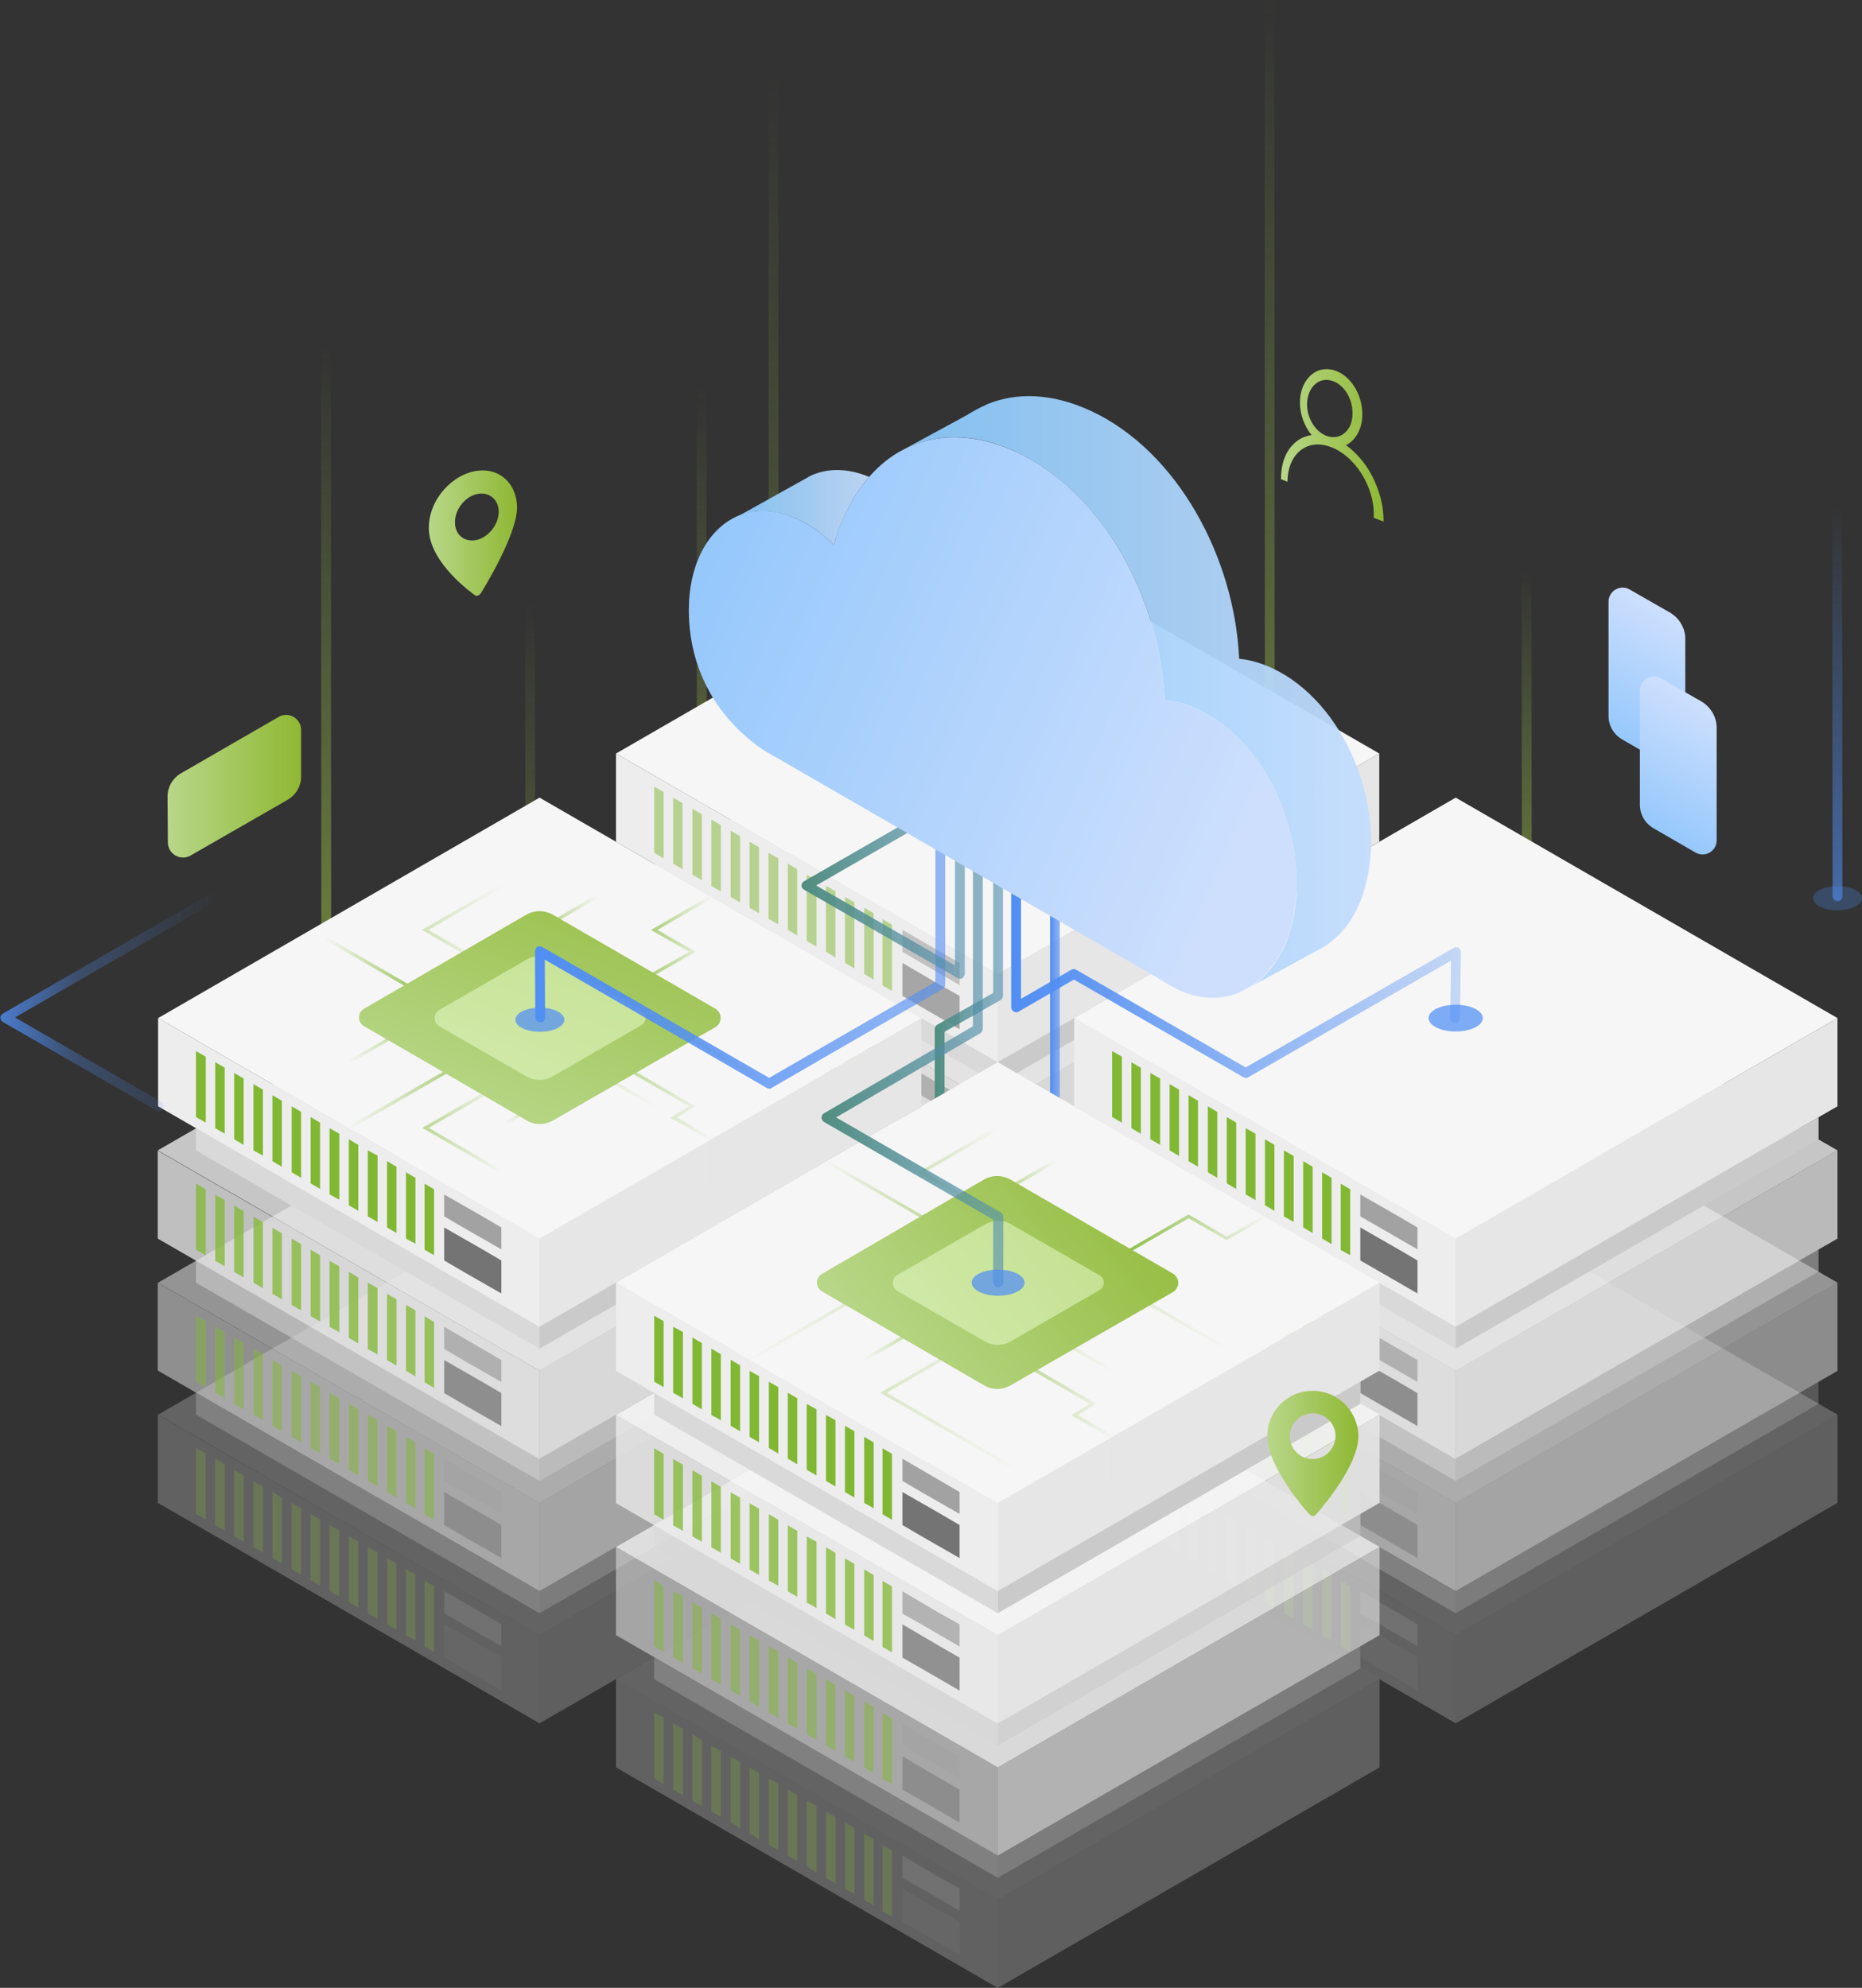 <?xml version="1.0" encoding="UTF-8"?> <!-- Generator: Adobe Illustrator 23.0.1, SVG Export Plug-In . SVG Version: 6.00 Build 0) --> <svg xmlns="http://www.w3.org/2000/svg" xmlns:xlink="http://www.w3.org/1999/xlink" id="Слой_1" x="0px" y="0px" viewBox="0 0 570.1 608.6" style="enable-background:new 0 0 570.1 608.6;" xml:space="preserve"><rect x="0" y="0" width="570.1" height="608.6" fill="#333333" stroke="none"/> <style type="text/css"> .st0{fill:url(#SVGID_1_);} .st1{fill:url(#SVGID_2_);} .st2{opacity:0.5;fill:url(#SVGID_3_);} .st3{fill:url(#SVGID_4_);} .st4{fill:url(#SVGID_5_);} .st5{fill:url(#SVGID_6_);} .st6{opacity:0.75;fill:#F6F6F6;} .st7{opacity:0.25;fill:#F6F6F6;} .st8{opacity:0.25;fill:#E6E6E6;} .st9{opacity:0.25;fill:#CACACA;} .st10{opacity:0.25;fill:#D9D9D9;} .st11{opacity:0.5;fill:#F6F6F6;} .st12{opacity:0.5;fill:#E6E6E6;} .st13{opacity:0.5;fill:#CACACA;} .st14{opacity:0.5;fill:#D9D9D9;} .st15{fill:#D9D9D9;} .st16{fill:#EDEDED;} .st17{opacity:0.58;fill:#A2A2A2;} .st18{opacity:0.58;fill:#747474;} .st19{opacity:0.75;fill:#EDEDED;} .st20{opacity:0.75;fill:#A2A2A2;} .st21{opacity:0.75;fill:#747474;} .st22{opacity:0.5;fill:#EDEDED;} .st23{opacity:0.5;fill:#A2A2A2;} .st24{opacity:0.5;fill:#747474;} .st25{opacity:0.25;fill:#EDEDED;} .st26{opacity:0.25;fill:#A2A2A2;} .st27{opacity:0.25;fill:#747474;} .st28{opacity:0.25;} .st29{fill:#81B833;} .st30{opacity:0.5;} .st31{opacity:0.75;} .st32{opacity:0.75;fill:#E6E6E6;} .st33{fill:#E6E6E6;} .st34{fill:#CACACA;} .st35{fill:#F6F6F6;} .st36{fill:#A2A2A2;} .st37{fill:#747474;} .st38{fill:url(#SVGID_7_);} .st39{fill:url(#SVGID_8_);} .st40{opacity:0.9;fill:#F6F6F6;} .st41{opacity:0.8;fill:#F6F6F6;} .st42{opacity:0.6;fill:#E6E6E6;} .st43{opacity:0.9;fill:#E6E6E6;} .st44{opacity:0.53;fill:url(#SVGID_9_);} .st45{opacity:0.25;fill:url(#SVGID_10_);} .st46{fill:url(#SVGID_11_);} .st47{fill:url(#SVGID_12_);} .st48{fill:url(#SVGID_13_);} .st49{opacity:0.2;fill:url(#SVGID_14_);} .st50{fill:url(#SVGID_15_);} .st51{opacity:0.26;fill:url(#SVGID_16_);} .st52{fill:url(#SVGID_17_);} .st53{opacity:0.5;fill:url(#SVGID_18_);} .st54{opacity:0.31;fill:url(#SVGID_19_);} .st55{fill:url(#SVGID_20_);} .st56{opacity:0.53;fill:url(#SVGID_21_);} .st57{opacity:0.5;fill:url(#SVGID_22_);} .st58{fill:url(#SVGID_23_);} .st59{fill:url(#SVGID_24_);} .st60{fill:url(#SVGID_25_);} .st61{opacity:0.51;fill:url(#SVGID_26_);} .st62{fill:url(#SVGID_27_);} .st63{opacity:0.26;fill:url(#SVGID_28_);} .st64{fill:url(#SVGID_29_);} .st65{fill:url(#SVGID_30_);} .st66{opacity:0.31;fill:url(#SVGID_31_);} .st67{fill:url(#SVGID_32_);} .st68{fill:url(#SVGID_33_);} .st69{opacity:0.5;fill:#EEFFD4;} .st70{fill:none;stroke:url(#SVGID_34_);stroke-width:2;stroke-linecap:round;stroke-linejoin:round;stroke-miterlimit:10;} .st71{fill:url(#SVGID_35_);} .st72{fill:url(#SVGID_36_);} .st73{fill:url(#SVGID_37_);} .st74{fill:url(#SVGID_38_);} .st75{opacity:0.27;fill:#518EF3;} .st76{fill:url(#SVGID_39_);} .st77{opacity:0.94;fill:url(#SVGID_40_);} .st78{opacity:0.94;fill:url(#SVGID_41_);} .st79{fill:url(#SVGID_42_);} .st80{opacity:0.73;fill:#518EF3;} .st81{fill:url(#SVGID_43_);} .st82{fill:url(#SVGID_44_);} .st83{fill:url(#SVGID_45_);} .st84{fill:url(#SVGID_46_);} .st85{fill:url(#SVGID_47_);} .st86{fill:url(#SVGID_48_);} .st87{fill:url(#SVGID_49_);} </style> <linearGradient id="SVGID_1_" gradientUnits="userSpaceOnUse" x1="99.839" y1="317.462" x2="99.839" y2="105.983"> <stop offset="5.586592e-03" style="stop-color:#9BC146;stop-opacity:0.6"></stop> <stop offset="1" style="stop-color:#9DC34C;stop-opacity:0"></stop> </linearGradient> <path class="st0" d="M99.9,317.5c-0.8,0-1.5-0.7-1.5-1.5l-0.1-208.5c0-0.8,0.7-1.5,1.5-1.5h0c0.8,0,1.5,0.7,1.5,1.5l0.1,208.5 C101.4,316.8,100.7,317.5,99.9,317.5L99.9,317.5z"></path> <linearGradient id="SVGID_2_" gradientUnits="userSpaceOnUse" x1="467.43" y1="296.312" x2="467.43" y2="174.806"> <stop offset="5.586592e-03" style="stop-color:#9BC146;stop-opacity:0.6"></stop> <stop offset="1" style="stop-color:#9DC34C;stop-opacity:0"></stop> </linearGradient> <path class="st1" d="M467.5,296.3c-0.8,0-1.5-0.7-1.5-1.5l-0.1-118.5c0-0.8,0.7-1.5,1.5-1.5h0c0.8,0,1.5,0.7,1.5,1.5l0.1,118.5 C469,295.6,468.3,296.3,467.5,296.3L467.5,296.3z"></path> <linearGradient id="SVGID_3_" gradientUnits="userSpaceOnUse" x1="236.816" y1="234.024" x2="236.816" y2="22.546"> <stop offset="5.586592e-03" style="stop-color:#9BC146;stop-opacity:0.6"></stop> <stop offset="1" style="stop-color:#9DC34C;stop-opacity:0"></stop> </linearGradient> <path class="st2" d="M236.9,234c-0.8,0-1.5-0.7-1.5-1.5L235.3,24c0-0.8,0.7-1.5,1.5-1.5h0c0.8,0,1.5,0.7,1.5,1.5l0.1,208.5 C238.4,233.4,237.7,234,236.9,234L236.9,234z"></path> <linearGradient id="SVGID_4_" gradientUnits="userSpaceOnUse" x1="214.889" y1="329.514" x2="214.889" y2="118.035"> <stop offset="5.586592e-03" style="stop-color:#9BC146;stop-opacity:0.6"></stop> <stop offset="1" style="stop-color:#9DC34C;stop-opacity:0"></stop> </linearGradient> <path class="st3" d="M214.9,329.5c-0.8,0-1.5-0.7-1.5-1.5l-0.1-208.5c0-0.8,0.7-1.5,1.5-1.5h0c0.8,0,1.5,0.7,1.5,1.5l0.1,208.5 C216.4,328.8,215.8,329.5,214.9,329.5L214.9,329.5z"></path> <linearGradient id="SVGID_5_" gradientUnits="userSpaceOnUse" x1="162.365" y1="395.489" x2="162.365" y2="184.011"> <stop offset="5.586592e-03" style="stop-color:#9BC146;stop-opacity:0.6"></stop> <stop offset="1" style="stop-color:#9DC34C;stop-opacity:0"></stop> </linearGradient> <path class="st4" d="M162.4,395.5c-0.8,0-1.5-0.7-1.5-1.5l-0.1-208.5c0-0.8,0.7-1.5,1.5-1.5h0c0.8,0,1.5,0.7,1.5,1.5l0.1,208.5 C163.9,394.8,163.2,395.5,162.4,395.5L162.4,395.5z"></path> <linearGradient id="SVGID_6_" gradientUnits="userSpaceOnUse" x1="388.755" y1="323.307" x2="388.755" y2="-1.39"> <stop offset="5.586592e-03" style="stop-color:#9BC146;stop-opacity:0.6"></stop> <stop offset="1" style="stop-color:#9DC34C;stop-opacity:0"></stop> </linearGradient> <path class="st5" d="M388.8,323.3c-0.8,0-1.5-0.7-1.5-1.5L387.2,0.1c0-0.8,0.7-1.5,1.5-1.5c0.8,0,1.5,0.7,1.5,1.5l0.1,321.7 C390.3,322.6,389.6,323.3,388.8,323.3z"></path> <polygon class="st6" points="188.6,271.2 305.5,338.7 422.3,271.2 305.5,203.7 "></polygon> <polygon class="st7" points="188.6,352.2 305.5,419.7 422.3,352.2 305.5,284.7 "></polygon> <polygon class="st8" points="422.3,352.2 422.3,379.2 305.5,446.6 305.5,419.7 "></polygon> <polygon class="st9" points="305.5,406.2 305.5,412.9 416.5,348.8 416.5,342 "></polygon> <polygon class="st10" points="200.3,352.2 200.3,345.4 305.5,406.2 305.5,412.9 "></polygon> <polygon class="st11" points="188.6,311.7 305.5,379.2 422.3,311.7 305.5,244.2 "></polygon> <polygon class="st12" points="422.3,311.7 422.3,338.7 305.5,406.2 305.5,379.2 "></polygon> <polygon class="st13" points="305.5,365.7 305.5,372.4 416.5,308.3 416.5,301.6 "></polygon> <polygon class="st14" points="200.3,311.7 200.3,304.9 305.5,365.7 305.5,372.4 "></polygon> <polygon class="st15" points="200.3,271.2 200.3,264.4 305.5,325.2 305.5,331.9 "></polygon> <polygon class="st16" points="188.6,230.7 188.6,257.7 305.5,325.2 305.5,298.2 "></polygon> <polygon class="st17" points="287.9,291.4 287.9,291.4 276.3,284.7 276.3,291.4 282.1,294.8 282.1,294.8 293.8,301.6 293.8,294.8 "></polygon> <polygon class="st18" points="293.8,308.3 293.8,304.9 287.9,301.6 287.9,301.6 276.3,294.8 276.3,301.6 276.3,301.6 276.3,304.9 282.1,308.3 293.8,315.1 293.8,308.3 "></polygon> <polygon class="st19" points="188.6,271.3 188.6,298.3 305.5,365.8 305.5,338.8 "></polygon> <polygon class="st20" points="287.9,332 287.9,332 276.3,325.3 276.2,332 282.1,335.4 282.1,335.4 293.8,342.1 293.8,335.4 "></polygon> <polygon class="st21" points="293.8,348.9 293.8,345.5 287.9,342.1 287.9,342.1 276.3,335.4 276.2,342.1 276.3,342.1 276.2,345.5 282.1,348.9 293.8,355.6 293.8,348.9 "></polygon> <polygon class="st22" points="188.6,311.7 188.6,338.7 305.5,406.2 305.5,379.2 "></polygon> <polygon class="st23" points="287.9,372.4 287.9,372.4 276.3,365.7 276.2,372.4 282.1,375.8 282.1,375.8 293.8,382.5 293.8,375.8 "></polygon> <polygon class="st24" points="293.8,389.3 293.8,385.9 287.9,382.5 287.9,382.5 276.3,375.8 276.2,382.5 276.3,382.5 276.2,385.9 282.1,389.3 293.8,396 293.8,389.3 "></polygon> <polygon class="st25" points="188.6,352.2 188.6,379.2 305.5,446.7 305.5,419.7 "></polygon> <polygon class="st26" points="287.9,412.9 287.9,412.9 276.3,406.2 276.2,412.9 282.1,416.3 282.1,416.3 293.8,423 293.8,416.3 "></polygon> <polygon class="st27" points="293.8,429.8 293.8,426.4 287.9,423 287.9,423 276.3,416.3 276.2,423 276.3,423 276.2,426.4 282.1,429.8 293.8,436.5 293.8,429.8 "></polygon> <g class="st28"> <g> <polygon class="st29" points="200.3,369 200.3,375.8 200.3,382.5 203.2,384.2 203.2,377.5 203.2,370.7 203.2,364 200.3,362.3 "></polygon> <polygon class="st29" points="206.1,372.4 206.1,379.2 206.1,385.9 209,387.6 209,380.9 209,374.1 209,367.4 206.1,365.7 "></polygon> <polygon class="st29" points="212,375.8 212,382.5 212,389.3 214.9,391 214.9,384.2 214.9,377.5 214.9,370.7 212,369 "></polygon> <polygon class="st29" points="217.8,379.2 217.8,385.9 217.8,392.7 220.7,394.4 220.7,387.6 220.7,380.9 220.7,374.1 217.8,372.4 "></polygon> <polygon class="st29" points="223.7,382.5 223.7,389.3 223.7,396 226.6,397.7 226.6,391 226.6,384.2 226.6,377.5 223.7,375.8 "></polygon> <polygon class="st29" points="229.5,385.9 229.5,392.7 229.5,399.4 232.4,401.1 232.4,394.4 232.4,387.6 232.4,380.9 229.5,379.2 "></polygon> <polygon class="st29" points="235.3,389.3 235.3,396 235.3,402.8 238.3,404.5 238.3,397.7 238.3,391 238.3,384.2 235.3,382.5 "></polygon> <polygon class="st29" points="241.2,392.7 241.2,399.4 241.2,406.2 244.1,407.9 244.1,401.1 244.1,394.4 244.1,387.6 241.2,385.9 "></polygon> <polygon class="st29" points="247,396 247,402.8 247,409.5 250,411.2 250,404.5 250,397.7 250,391 247,389.3 "></polygon> <polygon class="st29" points="252.9,399.4 252.9,406.2 252.9,412.9 255.8,414.6 255.8,407.9 255.8,401.1 255.8,394.4 252.9,392.7 "></polygon> <polygon class="st29" points="258.7,402.8 258.7,409.5 258.7,416.3 261.6,418 261.6,411.2 261.6,404.5 261.6,397.7 258.7,396 "></polygon> <polygon class="st29" points="264.6,406.2 264.6,412.9 264.6,419.7 267.5,421.3 267.5,414.6 267.5,407.9 267.5,401.1 264.6,399.4 "></polygon> <polygon class="st29" points="270.2,402.9 270.2,409.7 270.2,416.4 270.2,423.2 273.1,424.8 273.1,418.1 273.1,411.3 273.1,404.6 "></polygon> </g> </g> <g class="st30"> <g> <polygon class="st29" points="200.3,328.6 200.3,335.3 200.3,342.1 203.2,343.7 203.2,337 203.2,330.2 203.2,323.5 200.3,321.8 "></polygon> <polygon class="st29" points="206.1,331.9 206.1,338.7 206.1,345.4 209,347.1 209,340.4 209,333.6 209,326.9 206.1,325.2 "></polygon> <polygon class="st29" points="212,335.3 212,342.1 212,348.8 214.9,350.5 214.9,343.7 214.9,337 214.9,330.2 212,328.6 "></polygon> <polygon class="st29" points="217.8,338.7 217.8,345.4 217.8,352.2 220.7,353.9 220.7,347.1 220.7,340.4 220.7,333.6 217.8,331.9 "></polygon> <polygon class="st29" points="223.7,342.1 223.7,348.8 223.7,355.6 226.6,357.2 226.6,350.5 226.6,343.7 226.6,337 223.7,335.3 "></polygon> <polygon class="st29" points="229.5,345.4 229.5,352.2 229.5,358.9 232.4,360.6 232.4,353.9 232.4,347.1 232.4,340.4 229.5,338.7 "></polygon> <polygon class="st29" points="235.3,348.8 235.3,355.6 235.3,362.3 238.3,364 238.3,357.2 238.3,350.5 238.3,343.7 235.3,342.1 "></polygon> <polygon class="st29" points="241.2,352.2 241.2,358.9 241.2,365.7 244.1,367.4 244.1,360.6 244.1,353.9 244.1,347.1 241.2,345.4 "></polygon> <polygon class="st29" points="247,355.6 247,362.3 247,369 250,370.7 250,364 250,357.2 250,350.5 247,348.8 "></polygon> <polygon class="st29" points="252.9,358.9 252.9,365.7 252.9,372.4 255.8,374.1 255.8,367.4 255.8,360.6 255.8,353.9 252.9,352.2 "></polygon> <polygon class="st29" points="258.7,362.3 258.7,369 258.7,375.8 261.6,377.5 261.6,370.7 261.6,364 261.6,357.2 258.7,355.6 "></polygon> <polygon class="st29" points="264.6,365.7 264.6,372.4 264.6,379.2 267.5,380.9 267.5,374.1 267.5,367.4 267.5,360.6 264.6,358.9 "></polygon> <polygon class="st29" points="270.2,362.4 270.2,369.2 270.2,375.9 270.2,382.7 273.1,384.3 273.1,377.6 273.1,370.9 273.1,364.1 "></polygon> </g> </g> <g class="st31"> <g> <polygon class="st29" points="200.3,288.2 200.3,294.9 200.3,301.7 203.2,303.3 203.2,296.6 203.2,289.8 203.2,283.1 200.3,281.4 "></polygon> <polygon class="st29" points="206.1,291.5 206.1,298.3 206.1,305 209,306.7 209,300 209,293.2 209,286.5 206.1,284.8 "></polygon> <polygon class="st29" points="212,294.9 212,301.7 212,308.4 214.9,310.1 214.9,303.3 214.9,296.6 214.9,289.8 212,288.2 "></polygon> <polygon class="st29" points="217.8,298.3 217.8,305 217.8,311.8 220.7,313.5 220.7,306.7 220.7,300 220.7,293.2 217.8,291.5 "></polygon> <polygon class="st29" points="223.7,301.7 223.7,308.4 223.7,315.1 226.6,316.8 226.6,310.1 226.6,303.3 226.6,296.6 223.7,294.9 "></polygon> <polygon class="st29" points="229.5,305 229.5,311.8 229.5,318.5 232.4,320.2 232.4,313.5 232.4,306.7 232.4,300 229.5,298.3 "></polygon> <polygon class="st29" points="235.3,308.4 235.3,315.1 235.3,321.9 238.3,323.6 238.3,316.8 238.3,310.1 238.3,303.3 235.3,301.7 "></polygon> <polygon class="st29" points="241.2,311.8 241.2,318.5 241.2,325.3 244.1,327 244.1,320.2 244.1,313.5 244.1,306.7 241.2,305 "></polygon> <polygon class="st29" points="247,315.1 247,321.9 247,328.6 250,330.3 250,323.6 250,316.8 250,310.1 247,308.4 "></polygon> <polygon class="st29" points="252.9,318.5 252.9,325.3 252.9,332 255.8,333.7 255.8,327 255.8,320.2 255.8,313.5 252.9,311.8 "></polygon> <polygon class="st29" points="258.7,321.9 258.7,328.6 258.7,335.4 261.6,337.1 261.6,330.3 261.6,323.6 261.6,316.8 258.7,315.1 "></polygon> <polygon class="st29" points="264.6,325.3 264.6,332 264.6,338.8 267.5,340.5 267.5,333.7 267.5,327 267.5,320.2 264.6,318.5 "></polygon> <polygon class="st29" points="270.2,322 270.2,328.8 270.2,335.5 270.2,342.3 273.1,343.9 273.1,337.2 273.1,330.4 273.1,323.7 "></polygon> </g> </g> <g class="st30"> <g> <polygon class="st29" points="200.3,247.6 200.3,254.3 200.3,261.1 203.2,262.8 203.2,256 203.2,249.3 203.2,242.5 200.3,240.8 "></polygon> <polygon class="st29" points="206.1,250.9 206.1,257.7 206.1,264.4 209,266.1 209,259.4 209,252.6 209,245.9 206.1,244.2 "></polygon> <polygon class="st29" points="212,254.3 212,261.1 212,267.8 214.9,269.5 214.9,262.8 214.9,256 214.9,249.3 212,247.6 "></polygon> <polygon class="st29" points="217.8,257.7 217.8,264.4 217.8,271.2 220.7,272.9 220.7,266.1 220.7,259.4 220.7,252.6 217.8,250.9 "></polygon> <polygon class="st29" points="223.7,261.1 223.7,267.8 223.7,274.6 226.6,276.3 226.6,269.5 226.6,262.8 226.6,256 223.7,254.3 "></polygon> <polygon class="st29" points="229.5,264.4 229.5,271.2 229.5,277.9 232.4,279.6 232.4,272.9 232.4,266.1 232.4,259.4 229.5,257.7 "></polygon> <polygon class="st29" points="235.3,267.8 235.3,274.6 235.3,281.3 238.3,283 238.3,276.3 238.3,269.5 238.3,262.8 235.3,261.1 "></polygon> <polygon class="st29" points="241.2,271.2 241.2,277.9 241.2,284.7 244.1,286.4 244.1,279.6 244.1,272.9 244.1,266.1 241.2,264.4 "></polygon> <polygon class="st29" points="247,274.6 247,281.3 247,288.1 250,289.8 250,283 250,276.3 250,269.5 247,267.8 "></polygon> <polygon class="st29" points="252.9,277.9 252.9,284.7 252.9,291.4 255.8,293.1 255.8,286.4 255.8,279.6 255.8,272.9 252.9,271.2 "></polygon> <polygon class="st29" points="258.7,281.3 258.7,288.1 258.7,294.8 261.6,296.5 261.6,289.8 261.6,283 261.6,276.3 258.7,274.6 "></polygon> <polygon class="st29" points="264.6,284.7 264.6,291.4 264.6,298.2 267.5,299.9 267.5,293.1 267.5,286.4 267.5,279.6 264.6,277.9 "></polygon> <polygon class="st29" points="270.2,281.4 270.2,288.2 270.2,294.9 270.2,301.7 273.1,303.4 273.1,296.6 273.1,289.9 273.1,283.1 "></polygon> </g> </g> <polygon class="st32" points="422.3,271.2 422.3,298.2 305.5,365.7 305.5,338.7 "></polygon> <polygon class="st33" points="305.5,298.2 305.5,325.2 422.3,257.7 422.3,230.7 "></polygon> <polygon class="st34" points="305.5,325.2 305.5,331.9 416.5,267.8 416.5,261.1 "></polygon> <polygon class="st35" points="188.6,230.7 305.5,298.2 422.3,230.7 305.5,163.2 "></polygon> <polygon class="st6" points="328.9,352.2 445.7,419.7 562.6,352.2 445.7,284.7 "></polygon> <polygon class="st7" points="328.9,433.1 445.7,500.6 562.6,433.1 445.7,365.7 "></polygon> <polygon class="st8" points="562.6,433.1 562.6,460.1 445.7,527.6 445.7,500.6 "></polygon> <polygon class="st9" points="445.7,487.1 445.7,493.9 556.8,429.8 556.8,423 "></polygon> <polygon class="st10" points="340.5,433.1 340.5,426.4 445.7,487.1 445.7,493.9 "></polygon> <polygon class="st11" points="328.9,392.7 445.7,460.1 562.6,392.7 445.7,325.2 "></polygon> <polygon class="st12" points="562.6,392.7 562.6,419.7 445.7,487.1 445.7,460.1 "></polygon> <polygon class="st13" points="445.7,446.7 445.7,453.4 556.8,389.3 556.8,382.5 "></polygon> <polygon class="st14" points="340.5,392.7 340.5,385.9 445.7,446.6 445.7,453.4 "></polygon> <polygon class="st15" points="340.5,352.2 340.5,345.4 445.7,406.2 445.7,412.9 "></polygon> <polygon class="st16" points="328.9,311.7 328.9,338.7 445.7,406.2 445.7,379.2 "></polygon> <polygon class="st36" points="428.2,372.4 428.2,372.4 416.5,365.7 416.5,372.4 422.4,375.8 422.4,375.8 434,382.5 434,375.8 "></polygon> <polygon class="st37" points="434,389.3 434,385.9 428.2,382.5 428.2,382.5 416.5,375.8 416.5,382.5 416.5,382.5 416.5,385.9 422.4,389.3 434,396 434,389.3 "></polygon> <polygon class="st19" points="328.9,352.3 328.9,379.3 445.7,446.7 445.7,419.7 "></polygon> <polygon class="st20" points="428.2,413 428.2,413 416.5,406.2 416.5,413 422.4,416.4 422.4,416.4 434,423.1 434,416.4 "></polygon> <polygon class="st21" points="434,429.9 434,426.5 428.2,423.1 428.2,423.1 416.5,416.4 416.5,423.1 416.5,423.1 416.5,426.5 422.4,429.9 434,436.6 434,429.9 "></polygon> <polygon class="st22" points="328.9,392.7 328.9,419.7 445.7,487.1 445.7,460.1 "></polygon> <polygon class="st23" points="428.2,453.4 428.2,453.4 416.5,446.6 416.5,453.4 422.4,456.8 422.4,456.8 434,463.5 434,456.8 "></polygon> <polygon class="st24" points="434,470.3 434,466.9 428.2,463.5 428.2,463.5 416.5,456.8 416.5,463.5 416.5,463.5 416.5,466.9 422.4,470.3 434,477 434,470.3 "></polygon> <polygon class="st25" points="328.9,433.2 328.9,460.1 445.7,527.6 445.7,500.6 "></polygon> <polygon class="st26" points="428.2,493.9 428.2,493.9 416.5,487.1 416.5,493.9 422.4,497.3 422.4,497.3 434,504 434,497.3 "></polygon> <polygon class="st27" points="434,510.8 434,507.4 428.2,504 428.2,504 416.5,497.3 416.5,504 416.5,504 416.5,507.4 422.4,510.8 434,517.5 434,510.8 "></polygon> <g class="st28"> <g> <polygon class="st29" points="340.5,450 340.5,456.8 340.5,463.5 343.5,465.2 343.5,458.5 343.5,451.7 343.5,445 340.5,443.3 "></polygon> <polygon class="st29" points="346.4,453.4 346.4,460.1 346.4,466.9 349.3,468.6 349.3,461.8 349.3,455.1 349.3,448.3 346.4,446.7 "></polygon> <polygon class="st29" points="352.2,456.8 352.2,463.5 352.2,470.3 355.2,472 355.2,465.2 355.2,458.5 355.2,451.7 352.2,450 "></polygon> <polygon class="st29" points="358.1,460.1 358.1,466.9 358.1,473.6 361,475.3 361,468.6 361,461.8 361,455.1 358.1,453.4 "></polygon> <polygon class="st29" points="363.9,463.5 363.9,470.3 363.9,477 366.8,478.7 366.8,472 366.8,465.2 366.8,458.5 363.9,456.8 "></polygon> <polygon class="st29" points="369.8,466.9 369.8,473.6 369.8,480.4 372.7,482.1 372.7,475.3 372.7,468.6 372.7,461.8 369.8,460.1 "></polygon> <polygon class="st29" points="375.6,470.3 375.6,477 375.6,483.8 378.5,485.5 378.5,478.7 378.5,472 378.5,465.2 375.6,463.5 "></polygon> <polygon class="st29" points="381.5,473.6 381.5,480.4 381.5,487.1 384.4,488.8 384.4,482.1 384.4,475.3 384.4,468.6 381.5,466.9 "></polygon> <polygon class="st29" points="387.3,477 387.3,483.8 387.3,490.5 390.2,492.2 390.2,485.5 390.2,478.7 390.2,472 387.3,470.3 "></polygon> <polygon class="st29" points="393.1,480.4 393.1,487.1 393.1,493.9 396.1,495.6 396.1,488.8 396.1,482.1 396.1,475.3 393.1,473.6 "></polygon> <polygon class="st29" points="399,483.8 399,490.5 399,497.3 401.9,499 401.9,492.2 401.9,485.5 401.9,478.7 399,477 "></polygon> <polygon class="st29" points="404.8,487.1 404.8,493.9 404.8,500.6 407.7,502.3 407.7,495.6 407.7,488.8 407.7,482.1 404.8,480.4 "></polygon> <polygon class="st29" points="410.5,483.9 410.5,490.6 410.5,497.4 410.5,504.1 413.4,505.8 413.4,499.1 413.4,492.3 413.4,485.6 "></polygon> </g> </g> <g class="st30"> <g> <polygon class="st29" points="340.5,409.5 340.5,416.3 340.5,423 343.5,424.7 343.5,418 343.5,411.2 343.5,404.5 340.5,402.8 "></polygon> <polygon class="st29" points="346.4,412.9 346.4,419.7 346.4,426.4 349.3,428.1 349.3,421.3 349.3,414.6 349.3,407.8 346.4,406.2 "></polygon> <polygon class="st29" points="352.2,416.3 352.2,423 352.2,429.8 355.1,431.5 355.1,424.7 355.1,418 355.1,411.2 352.2,409.5 "></polygon> <polygon class="st29" points="358.1,419.7 358.1,426.4 358.1,433.2 361,434.8 361,428.1 361,421.3 361,414.6 358.1,412.9 "></polygon> <polygon class="st29" points="363.9,423 363.9,429.8 363.9,436.5 366.8,438.2 366.8,431.5 366.8,424.7 366.8,418 363.9,416.3 "></polygon> <polygon class="st29" points="369.8,426.4 369.8,433.2 369.8,439.9 372.7,441.6 372.7,434.8 372.7,428.1 372.7,421.3 369.8,419.7 "></polygon> <polygon class="st29" points="375.6,429.8 375.6,436.5 375.6,443.3 378.5,445 378.5,438.2 378.5,431.5 378.5,424.7 375.6,423 "></polygon> <polygon class="st29" points="381.4,433.2 381.4,439.9 381.4,446.7 384.4,448.3 384.4,441.6 384.4,434.8 384.4,428.1 381.4,426.4 "></polygon> <polygon class="st29" points="387.3,436.5 387.3,443.3 387.3,450 390.2,451.7 390.2,445 390.2,438.2 390.2,431.5 387.3,429.8 "></polygon> <polygon class="st29" points="393.1,439.9 393.1,446.7 393.1,453.4 396.1,455.1 396.1,448.3 396.1,441.6 396.1,434.8 393.1,433.2 "></polygon> <polygon class="st29" points="399,443.3 399,450 399,456.8 401.9,458.5 401.9,451.7 401.9,445 401.9,438.2 399,436.5 "></polygon> <polygon class="st29" points="404.8,446.7 404.8,453.4 404.8,460.1 407.7,461.8 407.7,455.1 407.7,448.3 407.7,441.6 404.8,439.9 "></polygon> <polygon class="st29" points="410.5,443.4 410.5,450.1 410.5,456.9 410.5,463.6 413.4,465.3 413.4,458.6 413.4,451.8 413.4,445.1 "></polygon> </g> </g> <g class="st31"> <g> <polygon class="st29" points="340.5,369.1 340.5,375.9 340.5,382.6 343.5,384.3 343.5,377.6 343.5,370.8 343.5,364.1 340.5,362.4 "></polygon> <polygon class="st29" points="346.4,372.5 346.4,379.3 346.4,386 349.3,387.7 349.3,380.9 349.3,374.2 349.3,367.4 346.4,365.8 "></polygon> <polygon class="st29" points="352.2,375.9 352.2,382.6 352.2,389.4 355.2,391.1 355.2,384.3 355.2,377.6 355.2,370.8 352.2,369.1 "></polygon> <polygon class="st29" points="358.1,379.3 358.1,386 358.1,392.8 361,394.4 361,387.7 361,380.9 361,374.2 358.1,372.5 "></polygon> <polygon class="st29" points="363.9,382.6 363.9,389.4 363.9,396.1 366.8,397.8 366.8,391.1 366.8,384.3 366.8,377.6 363.9,375.9 "></polygon> <polygon class="st29" points="369.8,386 369.8,392.8 369.8,399.5 372.7,401.2 372.7,394.4 372.7,387.7 372.7,380.9 369.8,379.3 "></polygon> <polygon class="st29" points="375.6,389.4 375.6,396.1 375.6,402.9 378.5,404.6 378.5,397.8 378.5,391.1 378.5,384.3 375.6,382.6 "></polygon> <polygon class="st29" points="381.4,392.8 381.4,399.5 381.4,406.2 384.4,407.9 384.4,401.2 384.4,394.4 384.4,387.7 381.4,386 "></polygon> <polygon class="st29" points="387.3,396.1 387.3,402.9 387.3,409.6 390.2,411.3 390.2,404.6 390.2,397.8 390.2,391.1 387.3,389.4 "></polygon> <polygon class="st29" points="393.1,399.5 393.1,406.2 393.1,413 396.1,414.7 396.1,407.9 396.1,401.2 396.1,394.4 393.1,392.8 "></polygon> <polygon class="st29" points="399,402.9 399,409.6 399,416.4 401.9,418.1 401.9,411.3 401.9,404.6 401.9,397.8 399,396.1 "></polygon> <polygon class="st29" points="404.8,406.2 404.8,413 404.8,419.7 407.7,421.4 407.7,414.7 407.7,407.9 407.7,401.2 404.8,399.5 "></polygon> <polygon class="st29" points="410.5,403 410.5,409.7 410.5,416.5 410.5,423.2 413.4,424.9 413.4,418.2 413.4,411.4 413.4,404.7 "></polygon> </g> </g> <g> <g> <polygon class="st29" points="340.5,328.5 340.5,335.3 340.5,342 343.5,343.7 343.5,337 343.5,330.2 343.5,323.5 340.5,321.8 "></polygon> <polygon class="st29" points="346.4,331.9 346.4,338.7 346.4,345.4 349.3,347.1 349.3,340.4 349.3,333.6 349.3,326.9 346.4,325.2 "></polygon> <polygon class="st29" points="352.2,335.3 352.2,342 352.2,348.8 355.2,350.5 355.2,343.7 355.2,337 355.2,330.2 352.2,328.5 "></polygon> <polygon class="st29" points="358.1,338.7 358.1,345.4 358.1,352.2 361,353.9 361,347.1 361,340.4 361,333.6 358.1,331.9 "></polygon> <polygon class="st29" points="363.9,342 363.9,348.8 363.9,355.5 366.8,357.2 366.8,350.5 366.8,343.7 366.8,337 363.9,335.3 "></polygon> <polygon class="st29" points="369.8,345.4 369.8,352.2 369.8,358.9 372.7,360.6 372.7,353.9 372.7,347.1 372.7,340.4 369.8,338.7 "></polygon> <polygon class="st29" points="375.6,348.8 375.6,355.5 375.6,362.3 378.5,364 378.5,357.2 378.5,350.5 378.5,343.7 375.6,342 "></polygon> <polygon class="st29" points="381.4,352.2 381.4,358.9 381.4,365.7 384.4,367.4 384.4,360.6 384.4,353.9 384.4,347.1 381.4,345.4 "></polygon> <polygon class="st29" points="387.3,355.5 387.3,362.3 387.3,369 390.2,370.7 390.2,364 390.2,357.2 390.2,350.5 387.3,348.8 "></polygon> <polygon class="st29" points="393.1,358.9 393.1,365.7 393.1,372.4 396.1,374.1 396.1,367.4 396.1,360.6 396.1,353.9 393.1,352.2 "></polygon> <polygon class="st29" points="399,362.3 399,369 399,375.8 401.9,377.5 401.9,370.7 401.9,364 401.9,357.2 399,355.5 "></polygon> <polygon class="st29" points="404.8,365.7 404.8,372.4 404.8,379.2 407.7,380.9 407.7,374.1 407.7,367.4 407.7,360.6 404.8,358.9 "></polygon> <polygon class="st29" points="410.5,362.4 410.5,369.2 410.5,375.9 410.5,382.7 413.4,384.3 413.4,377.6 413.4,370.8 413.4,364.1 "></polygon> </g> </g> <polygon class="st32" points="562.6,352.2 562.6,379.2 445.7,446.6 445.7,419.7 "></polygon> <polygon class="st33" points="445.7,379.2 445.7,406.2 562.6,338.7 562.6,311.7 "></polygon> <polygon class="st34" points="445.7,406.2 445.7,412.9 556.8,348.8 556.8,342 "></polygon> <polygon class="st35" points="328.9,311.7 445.7,379.2 562.6,311.7 445.7,244.2 "></polygon> <polygon class="st6" points="48.3,352.2 165.2,419.6 282.1,352.2 165.2,284.7 "></polygon> <polygon class="st7" points="48.4,433.1 165.2,500.6 282.1,433.1 165.2,365.7 "></polygon> <polygon class="st8" points="282.1,433.1 282.1,460.1 165.2,527.6 165.2,500.6 "></polygon> <polygon class="st9" points="165.2,487.1 165.2,493.9 276.3,429.8 276.3,423 "></polygon> <polygon class="st10" points="60,433.1 60,426.4 165.2,487.1 165.2,493.9 "></polygon> <polygon class="st11" points="48.4,392.7 165.2,460.1 282.1,392.6 165.2,325.2 "></polygon> <polygon class="st12" points="282.1,392.7 282.1,419.6 165.2,487.1 165.2,460.1 "></polygon> <polygon class="st13" points="165.2,446.6 165.2,453.4 276.3,389.3 276.3,382.5 "></polygon> <polygon class="st14" points="60,392.7 60,385.9 165.2,446.6 165.2,453.4 "></polygon> <polygon class="st15" points="60,352.2 60,345.4 165.2,406.1 165.2,412.9 "></polygon> <polygon class="st16" points="48.4,311.7 48.4,338.7 165.2,406.2 165.2,379.2 "></polygon> <polygon class="st36" points="147.7,372.4 147.7,372.4 136,365.7 136,372.4 141.8,375.8 141.8,375.8 153.5,382.5 153.5,375.8 "></polygon> <polygon class="st37" points="153.5,389.3 153.5,385.9 147.7,382.5 147.7,382.5 136,375.8 136,382.5 136,382.5 136,385.9 141.8,389.3 153.5,396 153.5,389.3 "></polygon> <polygon class="st19" points="48.3,352.3 48.3,379.2 165.2,446.7 165.2,419.7 "></polygon> <polygon class="st20" points="147.7,413 147.7,413 136,406.2 136,413 141.8,416.4 141.8,416.4 153.5,423.1 153.5,416.4 "></polygon> <polygon class="st21" points="153.5,429.9 153.5,426.5 147.7,423.1 147.7,423.1 136,416.4 136,423.1 136,423.1 136,426.5 141.8,429.9 153.5,436.6 153.5,429.9 "></polygon> <polygon class="st22" points="48.3,392.7 48.3,419.6 165.2,487.1 165.2,460.1 "></polygon> <polygon class="st23" points="147.7,453.4 147.7,453.4 136,446.6 136,453.4 141.8,456.8 141.8,456.8 153.5,463.5 153.5,456.8 "></polygon> <polygon class="st24" points="153.5,470.3 153.5,466.9 147.7,463.5 147.7,463.5 136,456.8 136,463.5 136,463.5 136,466.9 141.8,470.3 153.5,477 153.5,470.3 "></polygon> <polygon class="st25" points="48.3,433.1 48.3,460.1 165.2,527.6 165.2,500.6 "></polygon> <polygon class="st26" points="147.7,493.9 147.7,493.9 136,487.1 136,493.9 141.8,497.3 141.8,497.3 153.5,504 153.5,497.2 "></polygon> <polygon class="st27" points="153.5,510.7 153.5,507.4 147.7,504 147.7,504 136,497.2 136,504 136,504 136,507.4 141.8,510.8 153.5,517.5 153.5,510.7 "></polygon> <g class="st28"> <g> <polygon class="st29" points="60,450 60,456.8 60,463.5 63,465.2 63,458.5 63,451.7 63,445 60,443.3 "></polygon> <polygon class="st29" points="65.9,453.4 65.9,460.1 65.9,466.9 68.8,468.6 68.8,461.8 68.8,455.1 68.8,448.3 65.9,446.6 "></polygon> <polygon class="st29" points="71.7,456.8 71.7,463.5 71.7,470.3 74.6,472 74.6,465.2 74.6,458.5 74.6,451.7 71.7,450 "></polygon> <polygon class="st29" points="77.6,460.1 77.6,466.9 77.6,473.6 80.5,475.3 80.5,468.6 80.5,461.8 80.5,455.1 77.6,453.4 "></polygon> <polygon class="st29" points="83.4,463.5 83.4,470.3 83.4,477 86.3,478.7 86.3,472 86.3,465.2 86.3,458.5 83.4,456.8 "></polygon> <polygon class="st29" points="89.3,466.9 89.3,473.6 89.3,480.4 92.2,482.1 92.2,475.3 92.2,468.6 92.2,461.8 89.3,460.1 "></polygon> <polygon class="st29" points="95.1,470.3 95.1,477 95.1,483.8 98,485.4 98,478.7 98,472 98,465.2 95.1,463.5 "></polygon> <polygon class="st29" points="100.9,473.6 100.9,480.4 100.9,487.1 103.9,488.8 103.9,482.1 103.9,475.3 103.9,468.6 100.9,466.9 "></polygon> <polygon class="st29" points="106.8,477 106.8,483.8 106.8,490.5 109.7,492.2 109.7,485.4 109.7,478.7 109.7,472 106.8,470.3 "></polygon> <polygon class="st29" points="112.6,480.4 112.6,487.1 112.6,493.9 115.6,495.6 115.6,488.8 115.6,482.1 115.6,475.3 112.6,473.6 "></polygon> <polygon class="st29" points="118.5,483.8 118.5,490.5 118.5,497.3 121.4,498.9 121.4,492.2 121.4,485.4 121.4,478.7 118.5,477 "></polygon> <polygon class="st29" points="124.3,487.1 124.3,493.9 124.3,500.6 127.2,502.3 127.2,495.6 127.2,488.8 127.2,482.1 124.3,480.4 "></polygon> <polygon class="st29" points="130,483.9 130,490.6 130,497.4 130,504.1 132.9,505.8 132.9,499.1 132.9,492.3 132.9,485.6 "></polygon> </g> </g> <g class="st30"> <g> <polygon class="st29" points="60,409.5 60,416.3 60,423 63,424.7 63,418 63,411.2 63,404.5 60,402.8 "></polygon> <polygon class="st29" points="65.9,412.9 65.9,419.6 65.9,426.4 68.8,428.1 68.8,421.3 68.8,414.6 68.8,407.8 65.9,406.2 "></polygon> <polygon class="st29" points="71.7,416.3 71.7,423 71.7,429.8 74.6,431.5 74.6,424.7 74.6,418 74.6,411.2 71.7,409.5 "></polygon> <polygon class="st29" points="77.6,419.6 77.6,426.4 77.6,433.1 80.5,434.8 80.5,428.1 80.5,421.3 80.5,414.6 77.6,412.9 "></polygon> <polygon class="st29" points="83.4,423 83.4,429.8 83.4,436.5 86.3,438.2 86.3,431.5 86.3,424.7 86.3,418 83.4,416.3 "></polygon> <polygon class="st29" points="89.3,426.4 89.3,433.1 89.3,439.9 92.2,441.6 92.2,434.8 92.2,428.1 92.2,421.3 89.3,419.6 "></polygon> <polygon class="st29" points="95.1,429.8 95.1,436.5 95.1,443.3 98,445 98,438.2 98,431.5 98,424.7 95.1,423 "></polygon> <polygon class="st29" points="100.9,433.1 100.9,439.9 100.9,446.6 103.9,448.3 103.9,441.6 103.9,434.8 103.9,428.1 100.9,426.4 "></polygon> <polygon class="st29" points="106.8,436.5 106.8,443.3 106.8,450 109.7,451.7 109.7,445 109.7,438.2 109.7,431.5 106.8,429.8 "></polygon> <polygon class="st29" points="112.6,439.9 112.6,446.6 112.6,453.4 115.6,455.1 115.6,448.3 115.6,441.6 115.6,434.8 112.6,433.1 "></polygon> <polygon class="st29" points="118.5,443.3 118.5,450 118.5,456.8 121.4,458.5 121.4,451.7 121.4,445 121.4,438.2 118.5,436.5 "></polygon> <polygon class="st29" points="124.3,446.6 124.3,453.4 124.3,460.1 127.2,461.8 127.2,455.1 127.2,448.3 127.2,441.6 124.3,439.9 "></polygon> <polygon class="st29" points="130,443.4 130,450.1 130,456.9 130,463.6 132.9,465.3 132.9,458.6 132.9,451.8 132.9,445.1 "></polygon> </g> </g> <g class="st31"> <g> <polygon class="st29" points="60,369.1 60,375.9 60,382.6 63,384.3 63,377.6 63,370.8 63,364.1 60,362.4 "></polygon> <polygon class="st29" points="65.9,372.5 65.9,379.2 65.9,386 68.8,387.7 68.8,380.9 68.8,374.2 68.8,367.4 65.9,365.8 "></polygon> <polygon class="st29" points="71.7,375.9 71.7,382.6 71.7,389.4 74.6,391.1 74.6,384.3 74.6,377.6 74.6,370.8 71.7,369.1 "></polygon> <polygon class="st29" points="77.6,379.2 77.6,386 77.6,392.7 80.5,394.4 80.5,387.7 80.5,380.9 80.5,374.2 77.6,372.5 "></polygon> <polygon class="st29" points="83.4,382.6 83.4,389.4 83.4,396.1 86.3,397.8 86.3,391.1 86.3,384.3 86.3,377.6 83.4,375.9 "></polygon> <polygon class="st29" points="89.3,386 89.3,392.7 89.3,399.5 92.2,401.2 92.2,394.4 92.2,387.7 92.2,380.9 89.3,379.2 "></polygon> <polygon class="st29" points="95.1,389.4 95.1,396.1 95.1,402.9 98,404.6 98,397.8 98,391.1 98,384.3 95.1,382.6 "></polygon> <polygon class="st29" points="100.9,392.7 100.9,399.5 100.9,406.2 103.9,407.9 103.9,401.2 103.9,394.4 103.9,387.7 100.9,386 "></polygon> <polygon class="st29" points="106.8,396.1 106.8,402.9 106.8,409.6 109.7,411.3 109.7,404.6 109.7,397.8 109.7,391.1 106.8,389.4 "></polygon> <polygon class="st29" points="112.6,399.5 112.6,406.2 112.6,413 115.6,414.7 115.6,407.9 115.6,401.2 115.6,394.4 112.6,392.7 "></polygon> <polygon class="st29" points="118.5,402.9 118.5,409.6 118.5,416.4 121.4,418.1 121.4,411.3 121.4,404.6 121.4,397.8 118.5,396.1 "></polygon> <polygon class="st29" points="124.3,406.2 124.3,413 124.3,419.7 127.2,421.4 127.2,414.7 127.2,407.9 127.2,401.2 124.3,399.5 "></polygon> <polygon class="st29" points="130,403 130,409.7 130,416.5 130,423.2 132.9,424.9 132.9,418.2 132.9,411.4 132.9,404.7 "></polygon> </g> </g> <g> <g> <polygon class="st29" points="60,328.5 60,335.3 60,342 63,343.7 63,337 63,330.2 63,323.5 60,321.8 "></polygon> <polygon class="st29" points="65.9,331.9 65.9,338.7 65.9,345.4 68.8,347.1 68.8,340.4 68.8,333.6 68.8,326.9 65.9,325.2 "></polygon> <polygon class="st29" points="71.7,335.3 71.7,342 71.7,348.8 74.6,350.5 74.6,343.7 74.6,337 74.6,330.2 71.7,328.5 "></polygon> <polygon class="st29" points="77.6,338.7 77.6,345.4 77.6,352.2 80.5,353.8 80.5,347.1 80.5,340.4 80.5,333.6 77.6,331.9 "></polygon> <polygon class="st29" points="83.4,342 83.4,348.8 83.4,355.5 86.3,357.2 86.3,350.5 86.3,343.7 86.3,337 83.4,335.3 "></polygon> <polygon class="st29" points="89.3,345.4 89.3,352.2 89.3,358.9 92.2,360.6 92.2,353.8 92.2,347.1 92.2,340.4 89.3,338.7 "></polygon> <polygon class="st29" points="95.1,348.8 95.1,355.5 95.1,362.3 98,364 98,357.2 98,350.5 98,343.7 95.1,342 "></polygon> <polygon class="st29" points="100.9,352.2 100.9,358.9 100.9,365.7 103.9,367.3 103.9,360.6 103.9,353.8 103.9,347.1 100.9,345.4 "></polygon> <polygon class="st29" points="106.8,355.5 106.8,362.3 106.8,369 109.7,370.7 109.7,364 109.7,357.2 109.7,350.5 106.8,348.8 "></polygon> <polygon class="st29" points="112.6,358.9 112.6,365.7 112.6,372.4 115.6,374.1 115.6,367.3 115.6,360.6 115.6,353.8 112.6,352.2 "></polygon> <polygon class="st29" points="118.5,362.3 118.5,369 118.5,375.8 121.4,377.5 121.4,370.7 121.4,364 121.4,357.2 118.5,355.5 "></polygon> <polygon class="st29" points="124.3,365.7 124.3,372.4 124.3,379.2 127.2,380.8 127.2,374.1 127.2,367.3 127.2,360.6 124.3,358.9 "></polygon> <polygon class="st29" points="130,362.4 130,369.1 130,375.9 130,382.6 132.9,384.3 132.9,377.6 132.9,370.8 132.9,364.1 "></polygon> </g> </g> <polygon class="st32" points="282.1,352.2 282.1,379.2 165.2,446.6 165.2,419.6 "></polygon> <polygon class="st33" points="165.2,379.2 165.2,406.2 282.1,338.7 282.1,311.7 "></polygon> <polygon class="st34" points="165.2,406.2 165.2,412.9 276.3,348.8 276.3,342 "></polygon> <polygon class="st35" points="48.4,311.7 165.2,379.2 282.1,311.7 165.2,244.2 "></polygon> <linearGradient id="SVGID_7_" gradientUnits="userSpaceOnUse" x1="286.236" y1="306.631" x2="307.122" y2="306.631"> <stop offset="5.586592e-03" style="stop-color:#518E80"></stop> <stop offset="1" style="stop-color:#518EAF;stop-opacity:0.6"></stop> </linearGradient> <path class="st38" d="M287.7,363.9c-0.8,0-1.5-0.7-1.5-1.5v-47.4c0-0.5,0.3-1,0.8-1.3l17.1-9.7v-53.2c0-0.8,0.7-1.5,1.5-1.5 s1.5,0.7,1.5,1.5v54.1c0,0.5-0.3,1-0.8,1.3l-17.1,9.7v46.5C289.2,363.2,288.6,363.9,287.7,363.9z"></path> <linearGradient id="SVGID_8_" gradientUnits="userSpaceOnUse" x1="321.511" y1="308.307" x2="324.511" y2="308.307"> <stop offset="5.586592e-03" style="stop-color:#518EF3"></stop> <stop offset="1" style="stop-color:#518EF3;stop-opacity:0.6"></stop> </linearGradient> <path class="st39" d="M323,357c-0.8,0-1.5-0.7-1.5-1.5v-94.5c0-0.8,0.7-1.5,1.5-1.5s1.5,0.7,1.5,1.5v94.5 C324.5,356.4,323.8,357,323,357z"></path> <polygon class="st40" points="188.6,433.2 305.5,500.6 422.4,433.1 305.5,365.7 "></polygon> <polygon class="st7" points="188.6,514.1 305.5,581.6 422.4,514.1 305.5,446.6 "></polygon> <polygon class="st8" points="422.4,514.1 422.4,541.1 305.5,608.6 305.5,581.6 "></polygon> <polygon class="st9" points="305.5,568.1 305.5,574.9 416.5,510.8 416.5,504 "></polygon> <polygon class="st10" points="200.3,514.1 200.3,507.4 305.5,568.1 305.5,574.9 "></polygon> <polygon class="st41" points="188.6,473.6 305.5,541.1 422.4,473.6 305.5,406.2 "></polygon> <polygon class="st42" points="422.4,473.6 422.4,500.6 305.5,568.1 305.5,541.1 "></polygon> <polygon class="st13" points="305.5,527.6 305.5,534.4 416.5,470.3 416.5,463.5 "></polygon> <polygon class="st14" points="200.3,473.6 200.3,466.9 305.5,527.6 305.5,534.4 "></polygon> <polygon class="st15" points="200.3,433.1 200.3,426.4 305.5,487.1 305.5,493.9 "></polygon> <polygon class="st16" points="188.6,392.7 188.6,419.7 305.5,487.1 305.5,460.1 "></polygon> <polygon class="st36" points="288,453.4 288,453.4 276.3,446.6 276.3,453.4 282.1,456.8 282.1,456.8 293.8,463.5 293.8,456.8 "></polygon> <polygon class="st37" points="293.8,470.3 293.8,466.9 288,463.5 288,463.5 276.3,456.8 276.3,463.5 276.3,463.5 276.3,466.9 282.1,470.3 293.8,477 293.8,470.3 "></polygon> <polygon class="st19" points="188.6,433.2 188.6,460.2 305.5,527.7 305.5,500.7 "></polygon> <polygon class="st20" points="287.9,494 287.9,494 276.3,487.2 276.3,494 282.1,497.3 282.1,497.3 293.8,504.1 293.8,497.3 "></polygon> <polygon class="st21" points="293.8,510.8 293.8,507.5 287.9,504.1 287.9,504.1 276.3,497.3 276.3,504.1 276.3,504.1 276.3,507.5 282.1,510.8 293.8,517.6 293.8,510.8 "></polygon> <polygon class="st22" points="188.6,473.6 188.6,500.6 305.5,568.1 305.5,541.1 "></polygon> <polygon class="st23" points="287.9,534.4 287.9,534.4 276.3,527.6 276.3,534.4 282.1,537.7 282.1,537.7 293.8,544.5 293.8,537.7 "></polygon> <polygon class="st24" points="293.8,551.2 293.8,547.9 287.9,544.5 287.9,544.5 276.3,537.7 276.3,544.5 276.3,544.5 276.3,547.9 282.1,551.2 293.8,558 293.8,551.2 "></polygon> <polygon class="st25" points="188.6,514.1 188.6,541.1 305.5,608.6 305.5,581.6 "></polygon> <polygon class="st26" points="287.9,574.9 287.9,574.9 276.3,568.1 276.3,574.9 282.1,578.2 282.1,578.2 293.8,585 293.8,578.2 "></polygon> <polygon class="st27" points="293.8,591.7 293.8,588.4 287.9,585 287.9,585 276.3,578.2 276.3,585 276.3,585 276.3,588.4 282.1,591.7 293.8,598.5 293.8,591.7 "></polygon> <g class="st28"> <g> <polygon class="st29" points="200.3,531 200.3,537.8 200.3,544.5 203.2,546.2 203.2,539.4 203.2,532.7 203.2,525.9 200.3,524.3 "></polygon> <polygon class="st29" points="206.1,534.4 206.1,541.1 206.1,547.9 209.1,549.6 209.1,542.8 209.1,536.1 209.1,529.3 206.1,527.6 "></polygon> <polygon class="st29" points="212,537.8 212,544.5 212,551.3 214.9,552.9 214.9,546.2 214.9,539.4 214.9,532.7 212,531 "></polygon> <polygon class="st29" points="217.8,541.1 217.8,547.9 217.8,554.6 220.7,556.3 220.7,549.6 220.7,542.8 220.7,536.1 217.8,534.4 "></polygon> <polygon class="st29" points="223.7,544.5 223.7,551.3 223.7,558 226.6,559.7 226.6,552.9 226.6,546.2 226.6,539.4 223.7,537.8 "></polygon> <polygon class="st29" points="229.5,547.9 229.5,554.6 229.5,561.4 232.4,563.1 232.4,556.3 232.4,549.6 232.4,542.8 229.5,541.1 "></polygon> <polygon class="st29" points="235.4,551.3 235.4,558 235.4,564.8 238.3,566.4 238.3,559.7 238.3,552.9 238.3,546.2 235.4,544.5 "></polygon> <polygon class="st29" points="241.2,554.6 241.2,561.4 241.2,568.1 244.1,569.8 244.1,563.1 244.1,556.3 244.1,549.6 241.2,547.9 "></polygon> <polygon class="st29" points="247,558 247,564.8 247,571.5 250,573.2 250,566.4 250,559.7 250,552.9 247,551.3 "></polygon> <polygon class="st29" points="252.9,561.4 252.9,568.1 252.9,574.9 255.8,576.6 255.8,569.8 255.8,563.1 255.8,556.3 252.9,554.6 "></polygon> <polygon class="st29" points="258.7,564.8 258.7,571.5 258.7,578.2 261.6,579.9 261.6,573.2 261.6,566.4 261.6,559.7 258.7,558 "></polygon> <polygon class="st29" points="264.6,568.1 264.6,574.9 264.6,581.6 267.5,583.3 267.5,576.6 267.5,569.8 267.5,563.1 264.6,561.4 "></polygon> <polygon class="st29" points="270.2,564.9 270.2,571.6 270.2,578.4 270.2,585.1 273.1,586.8 273.1,580.1 273.1,573.3 273.1,566.6 "></polygon> </g> </g> <g class="st30"> <g> <polygon class="st29" points="200.3,490.5 200.3,497.3 200.3,504 203.2,505.7 203.2,499 203.2,492.2 203.2,485.5 200.3,483.8 "></polygon> <polygon class="st29" points="206.1,493.9 206.1,500.6 206.1,507.4 209.1,509.1 209.1,502.3 209.1,495.6 209.1,488.8 206.1,487.1 "></polygon> <polygon class="st29" points="212,497.3 212,504 212,510.8 214.9,512.4 214.9,505.7 214.9,499 214.9,492.2 212,490.5 "></polygon> <polygon class="st29" points="217.8,500.6 217.8,507.4 217.8,514.1 220.7,515.8 220.7,509.1 220.7,502.3 220.7,495.6 217.8,493.9 "></polygon> <polygon class="st29" points="223.7,504 223.7,510.8 223.7,517.5 226.6,519.2 226.6,512.4 226.6,505.7 226.6,499 223.7,497.3 "></polygon> <polygon class="st29" points="229.5,507.4 229.5,514.1 229.5,520.9 232.4,522.6 232.4,515.8 232.4,509.1 232.4,502.3 229.5,500.6 "></polygon> <polygon class="st29" points="235.4,510.8 235.4,517.5 235.4,524.3 238.3,525.9 238.3,519.2 238.3,512.4 238.3,505.7 235.4,504 "></polygon> <polygon class="st29" points="241.2,514.1 241.2,520.9 241.2,527.6 244.1,529.3 244.1,522.6 244.1,515.8 244.1,509.1 241.2,507.4 "></polygon> <polygon class="st29" points="247,517.5 247,524.3 247,531 250,532.7 250,525.9 250,519.2 250,512.4 247,510.8 "></polygon> <polygon class="st29" points="252.9,520.9 252.9,527.6 252.9,534.4 255.8,536.1 255.8,529.3 255.8,522.6 255.8,515.8 252.9,514.1 "></polygon> <polygon class="st29" points="258.7,524.3 258.7,531 258.7,537.8 261.6,539.4 261.6,532.7 261.6,525.9 261.6,519.2 258.7,517.5 "></polygon> <polygon class="st29" points="264.6,527.6 264.6,534.4 264.6,541.1 267.5,542.8 267.5,536.1 267.5,529.3 267.5,522.6 264.6,520.9 "></polygon> <polygon class="st29" points="270.2,524.4 270.2,531.1 270.2,537.9 270.2,544.6 273.1,546.3 273.1,539.6 273.1,532.8 273.1,526.1 "></polygon> </g> </g> <g class="st31"> <g> <polygon class="st29" points="200.3,450.1 200.3,456.9 200.3,463.6 203.2,465.3 203.2,458.5 203.2,451.8 203.2,445.1 200.3,443.4 "></polygon> <polygon class="st29" points="206.1,453.5 206.1,460.2 206.1,467 209.1,468.7 209.1,461.9 209.1,455.2 209.1,448.4 206.1,446.7 "></polygon> <polygon class="st29" points="212,456.9 212,463.6 212,470.4 214.9,472 214.9,465.3 214.9,458.5 214.9,451.8 212,450.1 "></polygon> <polygon class="st29" points="217.8,460.2 217.8,467 217.8,473.7 220.7,475.4 220.7,468.7 220.7,461.9 220.7,455.2 217.8,453.5 "></polygon> <polygon class="st29" points="223.7,463.6 223.7,470.4 223.7,477.1 226.6,478.8 226.6,472 226.6,465.3 226.6,458.5 223.7,456.9 "></polygon> <polygon class="st29" points="229.5,467 229.5,473.7 229.5,480.5 232.4,482.2 232.4,475.4 232.4,468.7 232.4,461.9 229.5,460.2 "></polygon> <polygon class="st29" points="235.4,470.4 235.4,477.1 235.4,483.9 238.3,485.5 238.3,478.8 238.3,472 238.3,465.3 235.4,463.6 "></polygon> <polygon class="st29" points="241.2,473.7 241.2,480.5 241.2,487.2 244.1,488.9 244.1,482.2 244.1,475.4 244.1,468.7 241.2,467 "></polygon> <polygon class="st29" points="247,477.1 247,483.9 247,490.6 250,492.3 250,485.5 250,478.8 250,472 247,470.4 "></polygon> <polygon class="st29" points="252.9,480.5 252.9,487.2 252.9,494 255.8,495.7 255.8,488.9 255.8,482.2 255.8,475.4 252.9,473.7 "></polygon> <polygon class="st29" points="258.7,483.9 258.7,490.6 258.7,497.4 261.6,499 261.6,492.3 261.6,485.5 261.6,478.8 258.7,477.1 "></polygon> <polygon class="st29" points="264.6,487.2 264.6,494 264.6,500.7 267.5,502.4 267.5,495.7 267.5,488.9 267.5,482.2 264.6,480.5 "></polygon> <polygon class="st29" points="270.2,484 270.2,490.7 270.2,497.5 270.2,504.2 273.1,505.9 273.1,499.2 273.1,492.4 273.1,485.7 "></polygon> </g> </g> <g> <g> <polygon class="st29" points="200.3,409.5 200.3,416.3 200.3,423 203.2,424.7 203.2,418 203.2,411.2 203.2,404.5 200.3,402.8 "></polygon> <polygon class="st29" points="206.1,412.9 206.1,419.7 206.1,426.4 209.1,428.1 209.1,421.3 209.1,414.6 209.1,407.8 206.1,406.2 "></polygon> <polygon class="st29" points="212,416.3 212,423 212,429.8 214.9,431.5 214.9,424.7 214.9,418 214.9,411.2 212,409.5 "></polygon> <polygon class="st29" points="217.8,419.7 217.8,426.4 217.8,433.2 220.7,434.8 220.7,428.1 220.7,421.3 220.7,414.6 217.8,412.9 "></polygon> <polygon class="st29" points="223.7,423 223.7,429.8 223.7,436.5 226.6,438.2 226.6,431.5 226.6,424.7 226.6,418 223.7,416.3 "></polygon> <polygon class="st29" points="229.5,426.4 229.5,433.2 229.5,439.9 232.4,441.6 232.4,434.8 232.4,428.1 232.4,421.3 229.5,419.7 "></polygon> <polygon class="st29" points="235.4,429.8 235.4,436.5 235.4,443.3 238.3,445 238.3,438.2 238.3,431.5 238.3,424.7 235.4,423 "></polygon> <polygon class="st29" points="241.2,433.2 241.2,439.9 241.2,446.6 244.1,448.3 244.1,441.6 244.1,434.8 244.1,428.1 241.2,426.4 "></polygon> <polygon class="st29" points="247,436.5 247,443.3 247,450 250,451.7 250,445 250,438.2 250,431.5 247,429.8 "></polygon> <polygon class="st29" points="252.9,439.9 252.9,446.6 252.9,453.4 255.8,455.1 255.8,448.3 255.8,441.6 255.8,434.8 252.9,433.2 "></polygon> <polygon class="st29" points="258.7,443.3 258.7,450 258.7,456.8 261.6,458.5 261.6,451.7 261.6,445 261.6,438.2 258.7,436.5 "></polygon> <polygon class="st29" points="264.6,446.6 264.6,453.4 264.6,460.1 267.5,461.8 267.5,455.1 267.5,448.3 267.5,441.6 264.6,439.9 "></polygon> <polygon class="st29" points="270.2,443.4 270.2,450.1 270.2,456.9 270.2,463.6 273.1,465.3 273.1,458.6 273.1,451.8 273.1,445.1 "></polygon> </g> </g> <polygon class="st43" points="422.4,433.2 422.4,460.1 305.5,527.6 305.5,500.6 "></polygon> <polygon class="st33" points="305.5,460.1 305.5,487.1 422.4,419.6 422.4,392.7 "></polygon> <polygon class="st34" points="305.5,487.1 305.5,493.9 416.5,429.8 416.5,423 "></polygon> <polygon class="st35" points="188.6,392.7 305.5,460.1 422.4,392.7 305.5,325.2 "></polygon> <linearGradient id="SVGID_9_" gradientUnits="userSpaceOnUse" x1="311.076" y1="434.615" x2="341.031" y2="434.615"> <stop offset="0" style="stop-color:#81B833"></stop> <stop offset="1" style="stop-color:#81B833;stop-opacity:0"></stop> </linearGradient> <polygon class="st44" points="341,453.4 340,453.4 340,440.2 328,433.3 333.7,429.8 311.1,416.7 311.6,415.8 335.7,429.8 330,433.2 341,439.6 "></polygon> <linearGradient id="SVGID_10_" gradientUnits="userSpaceOnUse" x1="269.461" y1="431.455" x2="311.573" y2="431.455"> <stop offset="0" style="stop-color:#81B833"></stop> <stop offset="1" style="stop-color:#81B833;stop-opacity:0"></stop> </linearGradient> <polygon class="st45" points="311.1,450.4 269.5,426.4 293.6,412.5 294.1,413.3 271.5,426.4 311.6,449.6 "></polygon> <g class="st30"> <linearGradient id="SVGID_11_" gradientUnits="userSpaceOnUse" x1="290.509" y1="333.87" x2="274.855" y2="306.756" gradientTransform="matrix(-1 0 0 -1 551.373 683.019)"> <stop offset="0" style="stop-color:#81B833;stop-opacity:0"></stop> <stop offset="0.89" style="stop-color:#81B833"></stop> </linearGradient> <line class="st46" x1="288" y1="375.8" x2="252.8" y2="355.6"></line> <linearGradient id="SVGID_12_" gradientUnits="userSpaceOnUse" x1="263.163" y1="317.346" x2="298.775" y2="317.346" gradientTransform="matrix(-1 0 0 -1 551.373 683.019)"> <stop offset="0" style="stop-color:#81B833"></stop> <stop offset="1" style="stop-color:#81B833;stop-opacity:0"></stop> </linearGradient> <polygon class="st47" points="287.7,376.2 252.6,356 253.1,355.1 288.2,375.4 "></polygon> </g> <linearGradient id="SVGID_13_" gradientUnits="userSpaceOnUse" x1="340.293" y1="379.088" x2="387.54" y2="379.088"> <stop offset="0" style="stop-color:#81B833"></stop> <stop offset="1" style="stop-color:#81B833;stop-opacity:0"></stop> </linearGradient> <polygon class="st48" points="340.8,386.3 340.3,385.5 363.9,371.8 375.6,378.6 387,372.1 387.5,372.9 375.6,379.7 363.9,373 "></polygon> <linearGradient id="SVGID_14_" gradientUnits="userSpaceOnUse" x1="239.813" y1="357.836" x2="275.399" y2="357.836" gradientTransform="matrix(-1 0 0 -1 504.648 764.001)"> <stop offset="0" style="stop-color:#81B833"></stop> <stop offset="1" style="stop-color:#81B833;stop-opacity:0"></stop> </linearGradient> <polygon class="st49" points="229.7,416.7 229.2,415.9 264.3,395.6 264.8,396.5 "></polygon> <linearGradient id="SVGID_15_" gradientUnits="userSpaceOnUse" x1="274.875" y1="357.83" x2="310.437" y2="357.83" gradientTransform="matrix(-1 0 0 -1 574.748 763.988)"> <stop offset="0" style="stop-color:#81B833"></stop> <stop offset="1" style="stop-color:#81B833;stop-opacity:0"></stop> </linearGradient> <polygon class="st50" points="264.8,416.7 264.3,415.8 299.4,395.6 299.9,396.5 "></polygon> <linearGradient id="SVGID_16_" gradientUnits="userSpaceOnUse" x1="316.929" y1="412.906" x2="340.806" y2="412.906"> <stop offset="0" style="stop-color:#81B833"></stop> <stop offset="1" style="stop-color:#81B833;stop-opacity:0"></stop> </linearGradient> <polygon class="st51" points="340.3,420.1 316.9,406.6 317.4,405.7 340.8,419.2 "></polygon> <linearGradient id="SVGID_17_" gradientUnits="userSpaceOnUse" x1="293.536" y1="363.978" x2="323.261" y2="363.978"> <stop offset="0" style="stop-color:#81B833"></stop> <stop offset="1" style="stop-color:#81B833;stop-opacity:0"></stop> </linearGradient> <polygon class="st52" points="294,372.8 293.5,372 322.8,355.1 323.3,356 "></polygon> <linearGradient id="SVGID_18_" gradientUnits="userSpaceOnUse" x1="299.543" y1="391.013" x2="375.877" y2="391.013"> <stop offset="0" style="stop-color:#81B833"></stop> <stop offset="1" style="stop-color:#81B833;stop-opacity:0"></stop> </linearGradient> <polygon class="st53" points="375.4,413.3 299.5,369.6 300,368.7 375.9,412.5 "></polygon> <linearGradient id="SVGID_19_" gradientUnits="userSpaceOnUse" x1="281.091" y1="358.918" x2="305.89" y2="358.918"> <stop offset="0" style="stop-color:#81B833"></stop> <stop offset="1" style="stop-color:#81B833;stop-opacity:0"></stop> </linearGradient> <polygon class="st54" points="305.4,372.9 281.1,358.9 305.4,344.9 305.9,345.8 283.1,358.9 305.9,372.1 "></polygon> <linearGradient id="SVGID_20_" gradientUnits="userSpaceOnUse" x1="271.31" y1="419.601" x2="358.269" y2="351.171"> <stop offset="0" style="stop-color:#B8D789"></stop> <stop offset="1" style="stop-color:#8FB833"></stop> </linearGradient> <path class="st55" d="M309.3,424.2l49.8-28.6c2.2-1.3,2.2-4.4,0-5.7l-49.8-28.8c-2.5-1.4-5.5-1.4-8,0L251.7,390 c-2.1,1.2-2.1,4.2,0,5.4l49.7,28.8C303.8,425.6,306.8,425.6,309.3,424.2z"></path> <linearGradient id="SVGID_21_" gradientUnits="userSpaceOnUse" x1="188.349" y1="343.519" x2="218.304" y2="343.519"> <stop offset="0" style="stop-color:#81B833"></stop> <stop offset="1" style="stop-color:#81B833;stop-opacity:0"></stop> </linearGradient> <polygon class="st56" points="218.3,362.3 217.3,362.3 217.3,349.1 205.3,342.2 211,338.7 188.3,325.6 188.8,324.7 212.9,338.7 207.3,342.1 218.3,348.5 "></polygon> <linearGradient id="SVGID_22_" gradientUnits="userSpaceOnUse" x1="129.34" y1="345.329" x2="153.948" y2="345.329"> <stop offset="0" style="stop-color:#81B833"></stop> <stop offset="1" style="stop-color:#81B833;stop-opacity:0"></stop> </linearGradient> <polygon class="st57" points="153.4,359.3 129.3,345.3 153.4,331.4 153.9,332.3 131.3,345.3 153.9,358.4 "></polygon> <linearGradient id="SVGID_23_" gradientUnits="userSpaceOnUse" x1="80.687" y1="258.295" x2="104.546" y2="258.295" gradientTransform="matrix(-1 0 0 -1 259.198 595.277)"> <stop offset="0" style="stop-color:#81B833"></stop> <stop offset="1" style="stop-color:#81B833;stop-opacity:0"></stop> </linearGradient> <polygon class="st58" points="155.2,344.2 154.7,343.3 178,329.8 178.5,330.7 "></polygon> <g> <linearGradient id="SVGID_24_" gradientUnits="userSpaceOnUse" x1="443.519" y1="402.05" x2="427.864" y2="374.936" gradientTransform="matrix(-1 0 0 -1 551.373 683.019)"> <stop offset="0" style="stop-color:#81B833;stop-opacity:0"></stop> <stop offset="0.89" style="stop-color:#81B833"></stop> </linearGradient> <line class="st59" x1="135" y1="307.6" x2="99.8" y2="287.4"></line> <linearGradient id="SVGID_25_" gradientUnits="userSpaceOnUse" x1="416.173" y1="385.525" x2="451.784" y2="385.525" gradientTransform="matrix(-1 0 0 -1 551.373 683.019)"> <stop offset="0" style="stop-color:#81B833"></stop> <stop offset="1" style="stop-color:#81B833;stop-opacity:0"></stop> </linearGradient> <polygon class="st60" points="134.7,308.1 99.6,287.8 100.1,286.9 135.2,307.2 "></polygon> </g> <linearGradient id="SVGID_26_" gradientUnits="userSpaceOnUse" x1="379.934" y1="443.922" x2="398.13" y2="443.922" gradientTransform="matrix(-1 0 0 -1 504.648 764.001)"> <stop offset="0" style="stop-color:#81B833"></stop> <stop offset="1" style="stop-color:#81B833;stop-opacity:0"></stop> </linearGradient> <polygon class="st61" points="107,325.6 106.5,324.8 124.2,314.5 124.7,315.4 "></polygon> <linearGradient id="SVGID_27_" gradientUnits="userSpaceOnUse" x1="414.996" y1="433.769" x2="468.339" y2="433.769" gradientTransform="matrix(-1 0 0 -1 574.748 763.988)"> <stop offset="0" style="stop-color:#81B833"></stop> <stop offset="1" style="stop-color:#81B833;stop-opacity:0"></stop> </linearGradient> <polygon class="st62" points="106.9,345.9 106.4,345 159.3,314.5 159.8,315.4 "></polygon> <linearGradient id="SVGID_28_" gradientUnits="userSpaceOnUse" x1="176.808" y1="331.838" x2="200.685" y2="331.838"> <stop offset="0" style="stop-color:#81B833"></stop> <stop offset="1" style="stop-color:#81B833;stop-opacity:0"></stop> </linearGradient> <polygon class="st63" points="200.2,339 176.8,325.5 177.3,324.7 200.7,338.1 "></polygon> <linearGradient id="SVGID_29_" gradientUnits="userSpaceOnUse" x1="153.415" y1="282.91" x2="183.14" y2="282.91"> <stop offset="0" style="stop-color:#81B833"></stop> <stop offset="1" style="stop-color:#81B833;stop-opacity:0"></stop> </linearGradient> <polygon class="st64" points="153.9,291.8 153.4,290.9 182.6,274 183.1,274.9 "></polygon> <linearGradient id="SVGID_30_" gradientUnits="userSpaceOnUse" x1="159.422" y1="309.945" x2="235.756" y2="309.945"> <stop offset="0" style="stop-color:#81B833"></stop> <stop offset="1" style="stop-color:#81B833;stop-opacity:0"></stop> </linearGradient> <polygon class="st65" points="235.3,332.3 159.4,288.5 159.9,287.6 235.8,331.4 "></polygon> <linearGradient id="SVGID_31_" gradientUnits="userSpaceOnUse" x1="129.163" y1="284.679" x2="153.962" y2="284.679"> <stop offset="0" style="stop-color:#81B833"></stop> <stop offset="1" style="stop-color:#81B833;stop-opacity:0"></stop> </linearGradient> <polygon class="st66" points="153.5,298.7 129.2,284.7 153.5,270.7 154,271.5 131.2,284.7 154,297.8 "></polygon> <linearGradient id="SVGID_32_" gradientUnits="userSpaceOnUse" x1="188.347" y1="289.659" x2="218.091" y2="289.659"> <stop offset="0" style="stop-color:#81B833"></stop> <stop offset="1" style="stop-color:#81B833;stop-opacity:0"></stop> </linearGradient> <polygon class="st67" points="188.8,305.2 188.3,304.3 211,291.4 199.3,284.7 217.6,274.1 218.1,275 201.3,284.7 213,291.4 "></polygon> <linearGradient id="SVGID_33_" gradientUnits="userSpaceOnUse" x1="151.971" y1="345.691" x2="192.363" y2="242.672"> <stop offset="0" style="stop-color:#B8D789"></stop> <stop offset="1" style="stop-color:#8FB833"></stop> </linearGradient> <path class="st68" d="M169.2,343.1l49.8-28.6c2.2-1.3,2.2-4.4,0-5.7l-49.8-28.8c-2.5-1.4-5.5-1.4-8,0l-49.7,28.8 c-2.1,1.2-2.1,4.2,0,5.4l49.7,28.8C163.7,344.5,166.7,344.5,169.2,343.1z"></path> <path class="st69" d="M134.5,309.2l26.7-15.4c2.5-1.5,5.7-1.5,8.2,0l26.9,15.5c1.8,1,1.8,3.6,0,4.6l-27,15.6c-2.5,1.5-5.7,1.5-8.2,0 l-26.6-15.3C132.6,313.1,132.6,310.3,134.5,309.2z"></path> <path class="st69" d="M274.8,390.3l26.7-15.4c2.5-1.5,5.7-1.5,8.2,0l26.9,15.5c1.8,1,1.8,3.6,0,4.6l-27,15.6c-2.5,1.5-5.7,1.5-8.2,0 l-26.6-15.3C272.9,394.1,272.9,391.4,274.8,390.3z"></path> <linearGradient id="SVGID_34_" gradientUnits="userSpaceOnUse" x1="328.855" y1="392.661" x2="328.855" y2="392.661"> <stop offset="0" style="stop-color:#518EF3"></stop> <stop offset="1" style="stop-color:#518EF3;stop-opacity:0.3"></stop> </linearGradient> <path class="st70" d="M328.9,392.7"></path> <linearGradient id="SVGID_35_" gradientUnits="userSpaceOnUse" x1="163.727" y1="289.699" x2="289.442" y2="289.699"> <stop offset="5.586592e-03" style="stop-color:#518EF3"></stop> <stop offset="1" style="stop-color:#518EF3;stop-opacity:0.6"></stop> </linearGradient> <path class="st71" d="M235.5,333.3c-0.3,0-0.5-0.1-0.7-0.2l-68-39.3l0.1,17.7c0,0.8-0.7,1.5-1.5,1.5c0,0,0,0,0,0 c-0.8,0-1.5-0.7-1.5-1.5l-0.1-20.3c0-0.5,0.3-1,0.7-1.3c0.5-0.3,1-0.3,1.5,0l69.5,40.1l50.9-29.4v-53.1c0-0.8,0.7-1.5,1.5-1.5 s1.5,0.7,1.5,1.5v54c0,0.5-0.3,1-0.8,1.3l-52.4,30.3C236,333.3,235.8,333.3,235.5,333.3z"></path> <linearGradient id="SVGID_36_" gradientUnits="userSpaceOnUse" x1="251.546" y1="323.237" x2="307.14" y2="323.237"> <stop offset="5.586592e-03" style="stop-color:#518E80"></stop> <stop offset="1" style="stop-color:#518EAF;stop-opacity:0.6"></stop> </linearGradient> <path class="st72" d="M305.6,394.1c-0.8,0-1.5-0.7-1.5-1.5v-19.2l-51.8-29.9c-0.5-0.3-0.7-0.8-0.8-1.3c0-0.5,0.3-1,0.7-1.3 l45.7-26.7v-60.2c0-0.8,0.7-1.5,1.5-1.5s1.5,0.7,1.5,1.5V315c0,0.5-0.3,1-0.7,1.3L256,342.1l50.4,29.1c0.5,0.3,0.8,0.8,0.8,1.3v20.1 C307.1,393.4,306.5,394.1,305.6,394.1z"></path> <linearGradient id="SVGID_37_" gradientUnits="userSpaceOnUse" x1="309.658" y1="281.358" x2="447.409" y2="281.358"> <stop offset="5.586592e-03" style="stop-color:#518EF3"></stop> <stop offset="1" style="stop-color:#518EF3;stop-opacity:0.3"></stop> </linearGradient> <path class="st73" d="M381.5,330c-0.3,0-0.5-0.1-0.8-0.2l-51.9-29.9l-16.9,9.8c-0.5,0.3-1,0.3-1.5,0c-0.5-0.3-0.8-0.8-0.8-1.3v-74.2 c0-0.8,0.7-1.5,1.5-1.5s1.5,0.7,1.5,1.5v71.6l15.4-8.9c0.5-0.3,1-0.3,1.5,0l51.9,29.9l63.7-36.6c0.5-0.3,1-0.3,1.5,0 c0.5,0.3,0.7,0.8,0.7,1.3l-0.3,20.2c0,0.8-0.7,1.5-1.5,1.5c-0.8,0-1.5-0.7-1.5-1.5l0.3-17.6l-62.1,35.7C382,330,381.7,330,381.5,330 z"></path> <linearGradient id="SVGID_38_" gradientUnits="userSpaceOnUse" x1="562.584" y1="275.898" x2="562.584" y2="154.392"> <stop offset="5.586592e-03" style="stop-color:#518EF3;stop-opacity:0.6"></stop> <stop offset="1" style="stop-color:#518EF3;stop-opacity:0"></stop> </linearGradient> <path class="st74" d="M562.6,275.9c-0.8,0-1.5-0.7-1.5-1.5L561,155.9c0-0.8,0.7-1.5,1.5-1.5h0c0.8,0,1.5,0.7,1.5,1.5l0.1,118.5 C564.1,275.2,563.5,275.9,562.6,275.9L562.6,275.9z"></path> <ellipse class="st75" cx="562.6" cy="275" rx="7.5" ry="3.7"></ellipse> <path class="st15" d="M511.3,246.6L511.3,246.6C511.3,246.6,511.3,246.6,511.3,246.6C511.3,246.6,511.3,246.6,511.3,246.6z"></path> <path class="st16" d="M515,244.6l-3.7,2C512.6,246.1,513.9,245.4,515,244.6z"></path> <linearGradient id="SVGID_39_" gradientUnits="userSpaceOnUse" x1="245.43" y1="271.147" x2="295.482" y2="271.147"> <stop offset="5.586592e-03" style="stop-color:#518E80"></stop> <stop offset="1" style="stop-color:#518EAF;stop-opacity:0.6"></stop> </linearGradient> <path class="st76" d="M294,299.7c-0.3,0-0.5-0.1-0.7-0.2l-47.1-27.1c-0.5-0.3-0.8-0.8-0.8-1.3c0-0.5,0.3-1,0.8-1.3l46.9-27 c0.7-0.4,1.6-0.2,2,0.6c0.4,0.7,0.2,1.6-0.6,2l-44.6,25.7l42.5,24.5v-44.8c0-0.8,0.7-1.5,1.5-1.5s1.5,0.7,1.5,1.5v47.3 c0,0.5-0.3,1-0.7,1.3C294.5,299.6,294.2,299.7,294,299.7z"></path> <g> <linearGradient id="SVGID_40_" gradientUnits="userSpaceOnUse" x1="225.64" y1="155.387" x2="266.134" y2="155.387"> <stop offset="0" style="stop-color:#89C9FC"></stop> <stop offset="1" style="stop-color:#C4DDFD"></stop> </linearGradient> <path class="st77" d="M244.4,159c4,1.9,7.7,4.6,10.9,7.9c2.3-8.3,6-15.4,10.8-20.9c-7-2.9-13.4-2.7-18.6,0l0,0l-0.1,0.1 c-0.2,0.1-0.5,0.3-0.7,0.4l-21,11.7v0C231,155.7,237.4,155.8,244.4,159z"></path> <linearGradient id="SVGID_41_" gradientUnits="userSpaceOnUse" x1="276.77" y1="211.38" x2="419.815" y2="211.38"> <stop offset="0" style="stop-color:#89C9FC"></stop> <stop offset="1" style="stop-color:#C4DDFD"></stop> </linearGradient> <path class="st78" d="M389.6,204.6c-3.5-1.6-6.9-2.6-10.2-2.9c-1.4-31-18.9-63.6-45.4-75.9c-11.9-5.5-22.9-5.8-32.1-1.9 c0,0,0,0,0,0l-0.1,0.1c-2,0.9-3.9,1.9-5.8,3.1l-19.3,10.5l0,0c9.7-5,21.6-5.3,34.5,0.8c26.5,12.4,44,44.9,45.4,75.9 c3.2,0.3,6.6,1.2,10.2,2.9c21.9,10.2,34.6,41.2,28.9,65.2c-2.1,8.7-6.3,15.2-11.7,19.1l19.5-10.6l0,0c6.9-3.4,12.5-10.6,14.9-21 C424.2,245.9,411.5,214.9,389.6,204.6z"></path> <linearGradient id="SVGID_42_" gradientUnits="userSpaceOnUse" x1="216.24" y1="168.462" x2="386.815" y2="242.855"> <stop offset="0" style="stop-color:#96C8FC"></stop> <stop offset="1" style="stop-color:#CDDFFD"></stop> </linearGradient> <path class="st79" d="M366.8,217.2c-3.5-1.6-6.9-2.6-10.2-2.9c-1.4-31-18.9-63.6-45.4-75.9c-12.9-6-24.9-5.8-34.5-0.8 c-4,2-7.5,4.9-10.6,8.4c-4.8,5.5-8.6,12.6-10.8,20.9c-3.2-3.3-6.9-6-10.9-7.9c-7-3.3-13.4-3.3-18.8-0.9c-8.9,4-14.7,14.8-14.7,28.7 c0,20.8,11.4,35.7,24.1,43.6l0,0l0.6,0.3c0.4,0.3,0.9,0.6,1.3,0.8c0.2,0.1,0.4,0.2,0.6,0.3l49.7,28.7l13.6,7.9l54.5,31.5 c0.9,0.6,1.9,1.2,2.8,1.7c7.2,4.3,14.5,4.9,20.8,2.5c0,0,0,0,0.1,0l4.9-2.7c5.4-3.9,9.6-10.4,11.7-19.1 C401.4,258.4,388.8,227.4,366.8,217.2z"></path> </g> <ellipse class="st80" cx="165.3" cy="312.2" rx="7.5" ry="3.7"></ellipse> <ellipse class="st80" cx="305.6" cy="392.7" rx="8.1" ry="4"></ellipse> <ellipse class="st80" cx="445.7" cy="311.7" rx="8.3" ry="4.1"></ellipse> <g> <g> <linearGradient id="SVGID_43_" gradientUnits="userSpaceOnUse" x1="131.258" y1="163.218" x2="158.288" y2="163.218"> <stop offset="0" style="stop-color:#B8D789"></stop> <stop offset="1" style="stop-color:#8FB833"></stop> </linearGradient> <path class="st81" d="M146.4,144.1c-7.9,0.9-15.2,8.9-15.1,17.7c0.1,10.7,13.7,20.1,14.2,20.5c0.5,0.3,1.3,0,1.8-0.8 c0.5-0.8,11-17.7,11-26.1C158.3,148.4,153.3,143.3,146.4,144.1z M146.4,165.2c-3.8,1.1-7.1-1.2-7.1-5.3c0-4.1,3.3-8.1,7.1-8.7 c3.6-0.6,6.3,1.9,6.3,5.5C152.7,160.3,149.9,164.1,146.4,165.2z"></path> </g> </g> <linearGradient id="SVGID_44_" gradientUnits="userSpaceOnUse" x1="0.125" y1="306.618" x2="67.356" y2="306.618"> <stop offset="0" style="stop-color:#518EF3;stop-opacity:0.8"></stop> <stop offset="0.341" style="stop-color:#518EF3;stop-opacity:0.3"></stop> <stop offset="1" style="stop-color:#518EF3;stop-opacity:0"></stop> </linearGradient> <path class="st82" d="M48.6,340.2c-0.3,0-0.5-0.1-0.7-0.2l-47-27.1c-0.5-0.3-0.8-0.8-0.8-1.3s0.3-1,0.8-1.3l64.2-37.1 c0.7-0.4,1.6-0.2,2,0.5c0.4,0.7,0.2,1.6-0.5,2l-62,35.8l44.7,25.8c0.7,0.4,1,1.3,0.5,2C49.6,339.9,49.1,340.2,48.6,340.2z"></path> <g> <g> <linearGradient id="SVGID_45_" gradientUnits="userSpaceOnUse" x1="392.077" y1="136.411" x2="423.412" y2="136.411"> <stop offset="0" style="stop-color:#B8D789"></stop> <stop offset="1" style="stop-color:#8FB833"></stop> </linearGradient> <path class="st83" d="M418.7,143.3c-1.9-2.9-4.2-5.3-6.6-7c2.8-1.4,4.8-4.6,5-8.8c0.3-7-4.2-13.6-9.8-14.4 c-5.2-0.8-9.2,3.8-9.3,10c0,3.8,1.4,7.5,3.6,10.1c-2.1,0.3-4,1.2-5.5,2.7c-2.6,2.5-3.9,6.3-3.9,10.8l2,0.8c0-8,5.4-13.1,12.5-10.9 c7.9,2.4,14.4,12.5,13.9,21.9l3,1.2C423.7,154.4,422,148.5,418.7,143.3z M406.6,133.6c-3.7-1.1-6.5-5.5-6.4-10 c0.1-4.6,3.1-7.9,6.9-7.2c4,0.7,7.2,5.4,7,10.5C414,131.8,410.5,134.7,406.6,133.6z"></path> </g> </g> <g> <g> <linearGradient id="SVGID_46_" gradientUnits="userSpaceOnUse" x1="388.009" y1="444.956" x2="415.785" y2="444.956"> <stop offset="0" style="stop-color:#B8D789"></stop> <stop offset="1" style="stop-color:#8FB833"></stop> </linearGradient> <path class="st84" d="M401.9,425.8c-7.7,0-13.9,6.2-13.9,13.9c0,9.5,12.4,23.5,13,24c0.5,0.6,1.4,0.6,1.9,0c0.5-0.6,13-14.5,13-24 C415.8,432,409.6,425.8,401.9,425.8z M401.9,446.7c-3.9,0-7-3.1-7-7s3.1-7,7-7c3.9,0,7,3.1,7,7S405.7,446.7,401.9,446.7z"></path> </g> </g> <linearGradient id="SVGID_47_" gradientUnits="userSpaceOnUse" x1="51.287" y1="240.733" x2="92.164" y2="240.733"> <stop offset="0" style="stop-color:#B8D789"></stop> <stop offset="1" style="stop-color:#8FB833"></stop> </linearGradient> <path class="st85" d="M51.3,243.9l0.1,14c0,3.6,3.9,5.8,7,4L88,244.9c2.6-1.5,4.2-4.2,4.2-7.2v-14.2c0-3.5-3.8-5.8-6.9-4l-29.8,17.2 C52.9,238.2,51.3,240.9,51.3,243.9z"></path> <linearGradient id="SVGID_48_" gradientUnits="userSpaceOnUse" x1="493.962" y1="224.804" x2="514.418" y2="189.374"> <stop offset="0" style="stop-color:#96C8FC"></stop> <stop offset="1" style="stop-color:#CDDFFD"></stop> </linearGradient> <path class="st86" d="M492.5,184.2v35c0,3,1.6,5.7,4.2,7.2l12.8,7.4c2.9,1.7,6.5-0.4,6.5-3.7v-34.5c0-3.3-1.8-6.3-4.6-8l-12.4-7.1 C496.1,178.8,492.5,180.9,492.5,184.2z"></path> <linearGradient id="SVGID_49_" gradientUnits="userSpaceOnUse" x1="503.575" y1="252.037" x2="524.031" y2="216.607"> <stop offset="0" style="stop-color:#96C8FC"></stop> <stop offset="1" style="stop-color:#CDDFFD"></stop> </linearGradient> <path class="st87" d="M502.1,211.4v35c0,3,1.6,5.7,4.2,7.2l12.8,7.4c2.9,1.7,6.5-0.4,6.5-3.7v-34.5c0-3.3-1.8-6.3-4.6-8l-12.4-7.1 C505.7,206,502.1,208.1,502.1,211.4z"></path> </svg> 